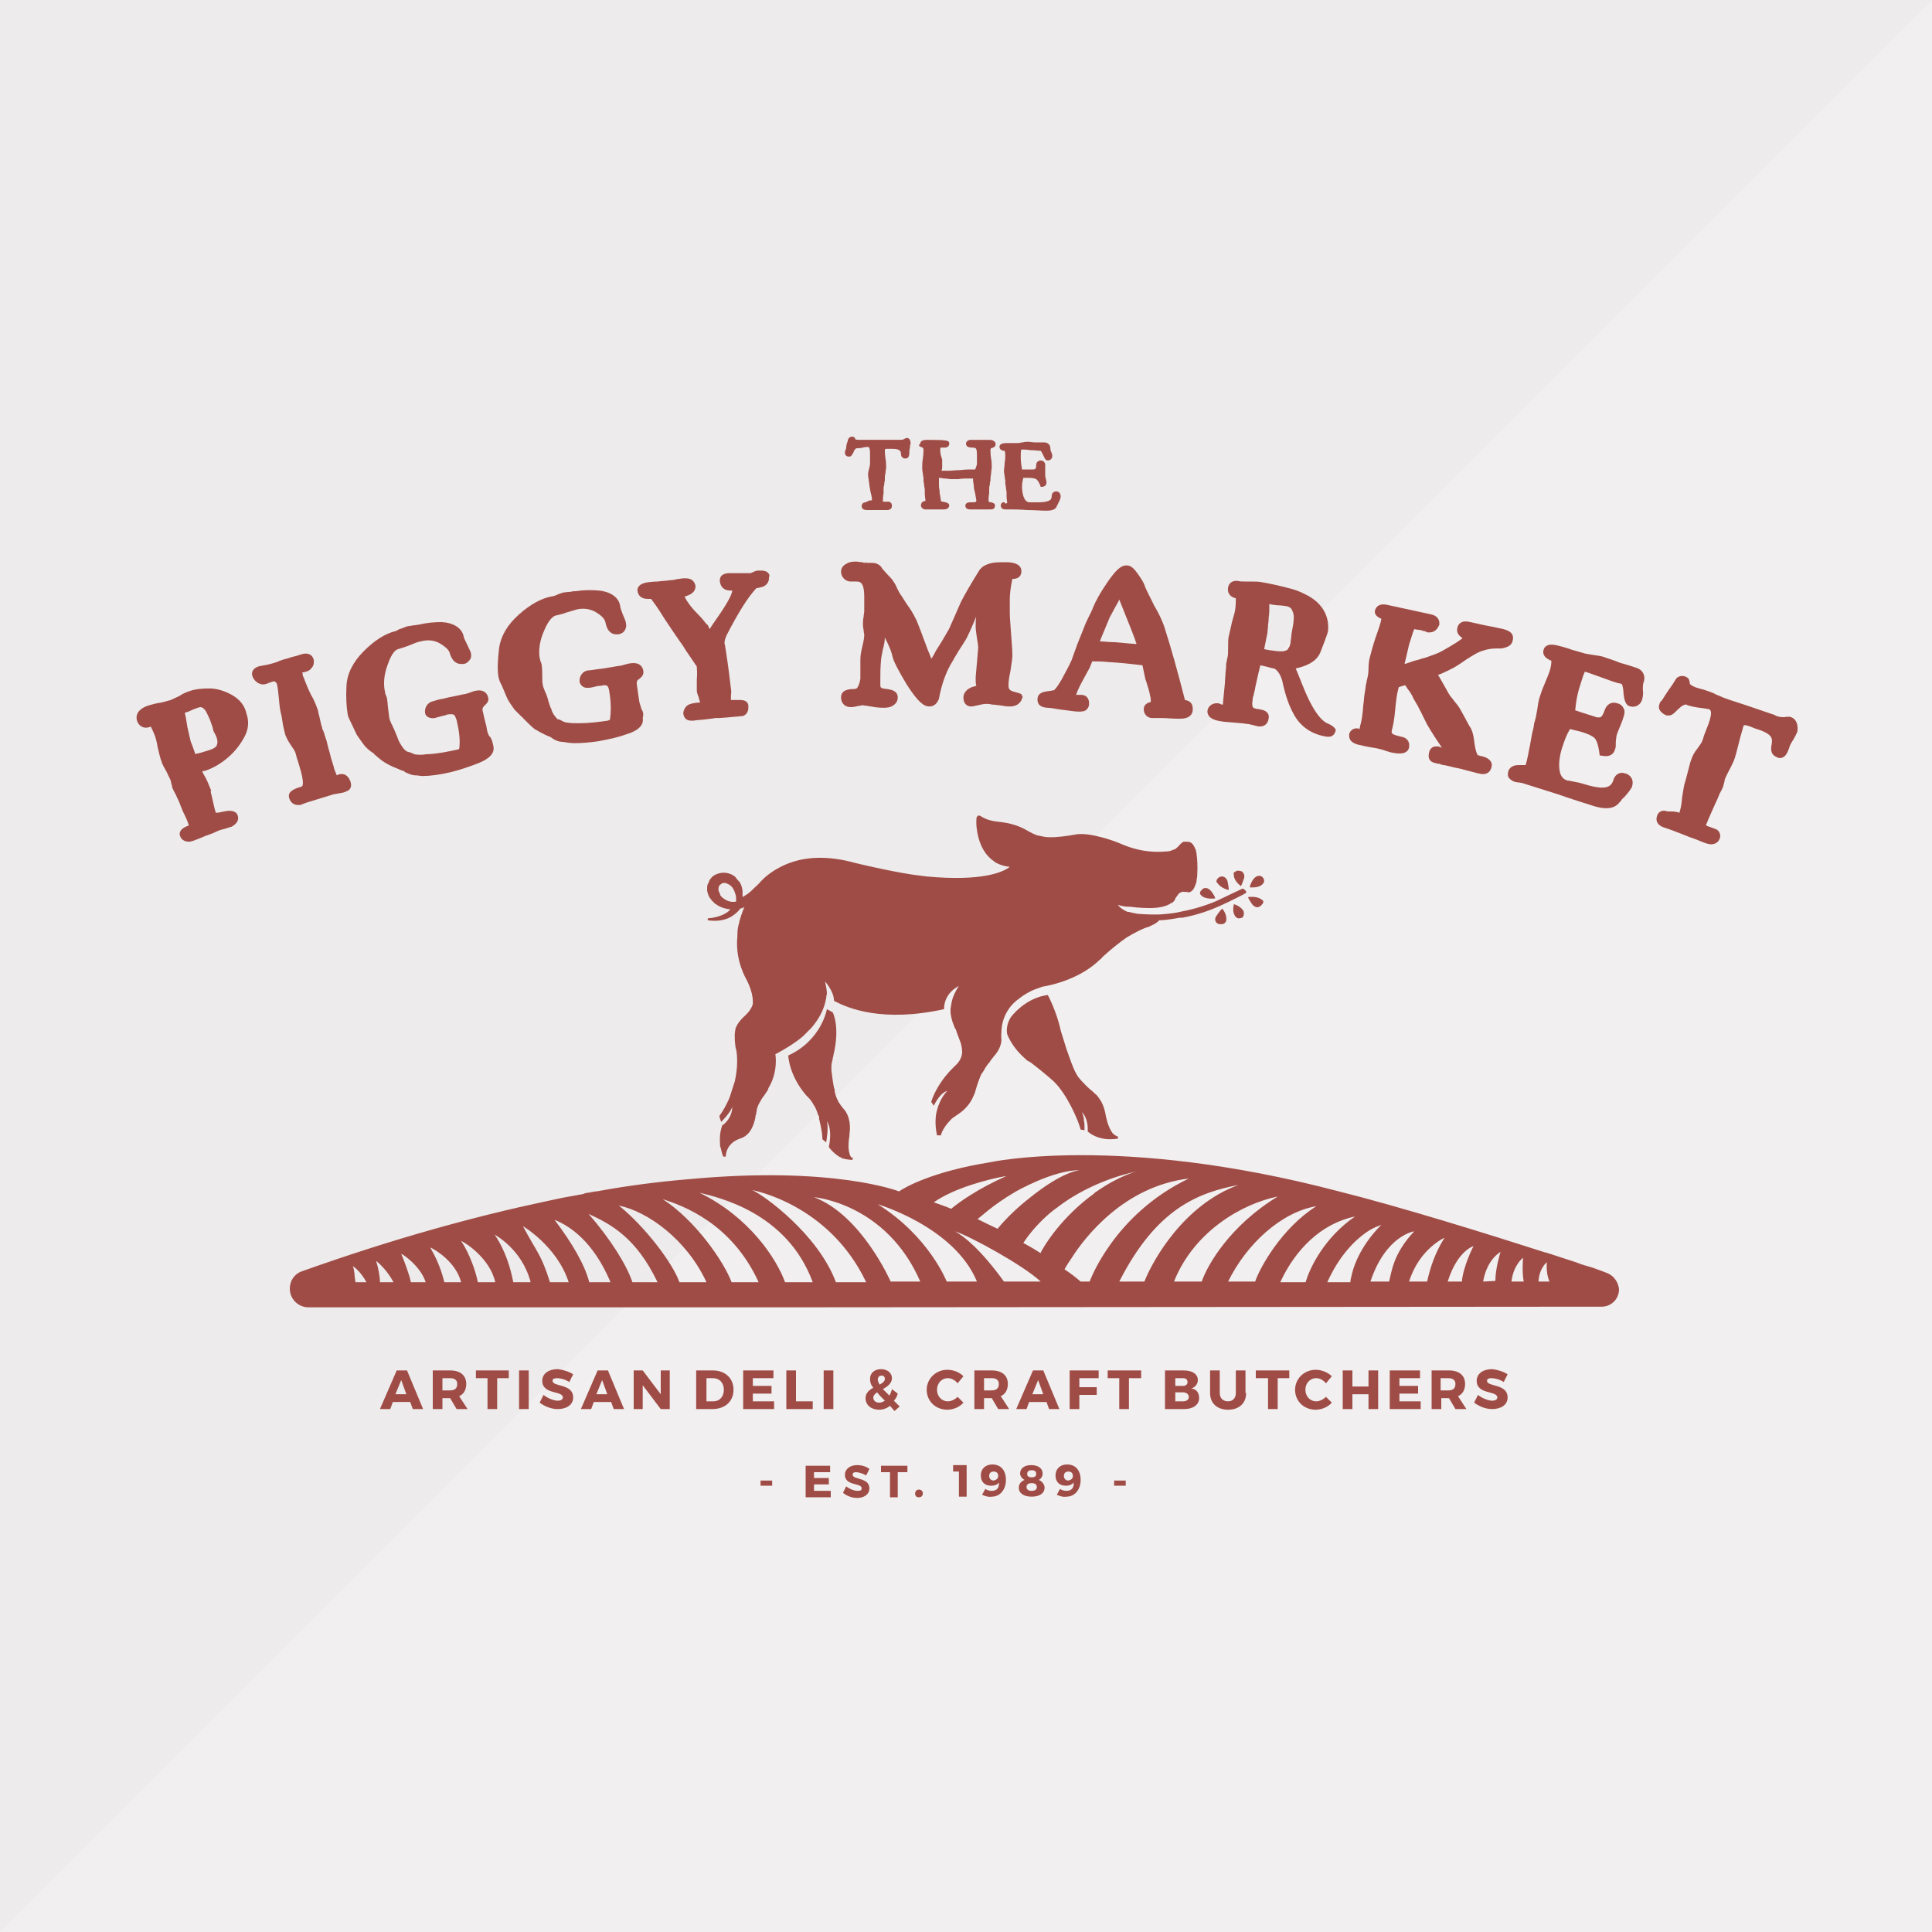 <?xml version="1.0" encoding="utf-8"?>
<!-- Generator: Adobe Illustrator 18.0.0, SVG Export Plug-In . SVG Version: 6.00 Build 0)  -->
<!DOCTYPE svg PUBLIC "-//W3C//DTD SVG 1.1//EN" "http://www.w3.org/Graphics/SVG/1.1/DTD/svg11.dtd">
<svg version="1.1" id="Layer_1" xmlns="http://www.w3.org/2000/svg" xmlns:xlink="http://www.w3.org/1999/xlink" x="0px" y="0px"
	 viewBox="0 0 300 300" enable-background="new 0 0 300 300" xml:space="preserve">
<rect fill="#EDEBEB" width="300" height="300"/>
<polygon opacity="0.2" fill="#FFFFFF" points="0,300 300,0 300,300 "/>
<g>
	<g>
		<path fill="#A04C46" d="M172.8,176C172.8,176,172.8,176,172.8,176c-0.8-1-1.1-2.8-1.1-2.8c0,0,0,0,0,0c-0.2-1.2-0.6-2.1-1-2.6
			c0,0-0.1-0.2-0.3-0.4c0,0,0-0.1-0.1-0.1c0,0,0-0.1-0.1-0.1c0-0.1-0.1-0.1-0.1-0.1c0,0,0,0,0,0c0,0,0,0,0,0
			c-0.2-0.2-0.5-0.5-0.9-0.8c0,0,0,0,0,0s-1.1-1-1.8-1.9c-0.1-0.2-0.2-0.3-0.3-0.5c-0.5-0.9-1-2.4-1.5-3.8l-0.9-2.9
			c-0.6-2.9-2-5.5-2-5.5c-3,0.4-5,2.5-5.7,3.4c0,0-0.9,1.2-0.6,2.7c0.4,1,1.2,2.4,2.8,3.8c0.1,0.1,0.3,0.3,0.5,0.4c0,0,0,0,0,0
			c0,0,0,0,0.1,0c0.1,0.1,0.2,0.2,0.3,0.2c0,0,0.1,0.1,0.1,0.1c0.8,0.6,2.4,1.9,3.4,2.8c2.1,2,3.9,6.2,4.2,7.5l0.6,0.1c0,0,0,0,0,0
			c0,0,0,0,0,0c0,0,0,0,0,0c0,0,0,0,0,0c0-0.1,0-0.3,0-0.5l0,0c0,0,0-0.1,0-0.1c0,0,0,0,0,0c0-0.3,0-0.6-0.1-0.9c0,0,0,0,0-0.1
			c0,0,0,0,0-0.1c0,0,0,0,0-0.1c-0.1-0.6-0.3-1-0.3-1s1,0.8,0.9,3c1.5,1.3,3.5,1.2,3.5,1.2l0,0c0.6,0,1.2-0.1,1.2-0.1l0-0.3
			C173.3,176.4,173,176.2,172.8,176C172.9,176.1,172.8,176,172.8,176z"/>
		<path fill="#A04C46" d="M131.9,179.1c0-0.2-0.1-0.3-0.1-0.5c-0.1-0.7,0-1.7,0.1-2.2c0-0.1,0-0.2,0-0.3c0,0,0,0,0,0c0,0,0,0,0,0
			c0.3-1.9-0.3-3.2-0.8-3.8l0,0c0,0,0,0,0,0c0,0-0.1-0.1-0.1-0.1c0,0,0,0,0,0l-0.4-0.5l-0.4-0.6c-0.3-0.6-0.5-1.1-0.5-1.3
			c-0.1-0.2-0.1-0.4-0.1-0.6c0,0,0-0.1-0.1-0.3c-0.2-1-0.3-1.9-0.4-2.7c0-0.2,0-0.4,0-0.6c0-0.4,0.1-0.8,0.2-1.1l0,0c0,0,0,0,0-0.1
			c0-0.2,0.1-0.3,0.1-0.5c0,0,0,0,0,0c1.1-4.5-0.1-6.7-0.1-6.7l0,0c-0.5-0.3-0.9-0.5-0.9-0.5s-0.8,4.8-6,7.2c0,0,0.1,3.1,2.8,6.2
			l0,0c0.1,0.1,0.2,0.2,0.3,0.3c0.3,0.3,0.6,0.7,0.8,1.1c0.3,0.4,0.5,0.9,0.7,1.5c0,0.1,0,0.1,0.1,0.2l0,0c0,0,0,0.1,0.1,0.2
			c0,0,0,0,0,0l0,0c0,0,0,0.1,0,0.1c0,0.1,0,0.1,0,0.2c0,0.1,0,0.2,0.1,0.2c0,0,0,0.1,0,0.1c0,0,0,0,0,0l-0.2-0.6
			c0.1,0.4,0.6,2.2,0.6,3.5l0.6,0.5c0,0,0-0.1,0-0.1c0,0,0.4-2.2,0.1-3.2c0,0,0.9,1.1,0.3,4c0,0,0.5,0.8,1.6,1.5
			c0.1,0.1,0.3,0.1,0.4,0.2c0,0,0,0,0,0c0,0,0.1,0,0.1,0.1l0,0c0,0,0,0,0,0c0,0,0,0,0.1,0c0,0,0,0,0.1,0c0.1,0,0.2,0.1,0.3,0.1
			c0,0,0,0,0,0l0,0v0c0,0,0,0,0.1,0c0.5,0.1,0.8,0.1,1,0.1l0-0.4C132.2,179.9,132,179.5,131.9,179.1z"/>
		<path fill="#A04C46" d="M195.8,139.6c-0.8-0.5-2-0.3-2-0.3c0.1,0.4,0.7,1.2,0.7,1.2c0.5,0.5,0.9,0.4,1,0.3c0.2,0,0.5-0.4,0.5-0.4
			c0.2-0.2,0.2-0.4,0.1-0.6C196,139.8,195.8,139.6,195.8,139.6z"/>
		<path fill="#A04C46" d="M189.1,137.2c0.6,0.8,1.7,1,1.7,1c0-0.5-0.2-1.4-0.2-1.4c-0.2-0.6-0.7-0.7-0.8-0.7c0,0-0.1,0-0.1,0
			c-0.3,0-0.5,0.2-0.5,0.2c-0.2,0.2-0.3,0.3-0.3,0.5c0,0,0,0.2,0,0.2C189,137,189.1,137.2,189.1,137.2z"/>
		<path fill="#A04C46" d="M186.7,139.2c0.8,0.5,2,0.3,2,0.3c-0.1-0.5-0.7-1.2-0.7-1.2c-0.5-0.5-0.8-0.4-1-0.4
			c-0.3,0.1-0.5,0.4-0.5,0.4c-0.2,0.2-0.2,0.4-0.1,0.6C186.5,139,186.7,139.2,186.7,139.2z"/>
		<path fill="#A04C46" d="M188.9,142.2c0,0-0.2,0.2-0.2,0.5l0,0c0,0-0.1,0.6,0.6,0.8c0,0,0,0,0.1,0c0,0,0.1,0,0.2,0c0,0,0.1,0,0.1,0
			l0,0c0,0,0,0,0.1,0c0.2,0,0.5-0.2,0.6-0.5c0.2-1-0.6-1.9-0.6-1.9C189.4,141.4,188.9,142.2,188.9,142.2z"/>
		<path fill="#A04C46" d="M191.6,135.9C191.6,135.9,191.6,135.9,191.6,135.9C191.6,135.9,191.6,135.9,191.6,135.9c0,0.1,0,0.1,0,0.2
			l0,0c0.2,0.9,1.1,1.5,1.1,1.5c0.2-0.4,0.5-1.3,0.5-1.3c0.1-0.7-0.3-0.9-0.4-1c-0.3-0.1-0.6-0.1-0.6-0.1c-0.1,0-0.2,0-0.3,0.1l0,0
			c0,0,0,0-0.1,0.1c0,0,0,0-0.1,0c0,0,0,0,0,0C191.6,135.4,191.5,135.6,191.6,135.9z"/>
		<path fill="#A04C46" d="M191.6,140.4c0,0-0.3,1,0.1,1.7c0,0,0,0.1,0.1,0.1c0,0,0,0,0,0.1l0,0c0.2,0.2,0.4,0.3,0.5,0.3
			c0,0,0.3,0,0.6-0.1c0.4-0.4,0.2-1,0.2-1C192.7,140.7,191.6,140.4,191.6,140.4z"/>
		<path fill="#A04C46" d="M193.2,138.1c-0.1-0.1-0.2-0.1-0.3-0.1l-4,1.9c-2.1,0.9-4.1,1.4-5.7,1.7c-1.2,0.3-3.2,0.4-3.2,0.4
			c0,0-0.9,0-1.2,0c-0.8,0-2.1-0.1-2.1-0.1c-0.6-0.1-1.1-0.2-1.4-0.3c-0.1,0-0.1,0-0.2,0c-1.2-0.5-1.5-1.1-1.5-1.1
			c0.5,0.2,1.2,0.3,1.8,0.3c0,0,0,0,0,0c0,0,0.1,0,0.1,0c1.4,0.2,2.8,0.2,3.1,0.2c1.2,0,2.5-0.2,3.3-0.8c0,0,0,0,0.1,0
			c0.1-0.1,0.3-0.2,0.5-0.6c0,0,0,0,0,0c0,0,0,0,0-0.1l0,0c0.2-0.3,0.4-0.5,0.5-0.7c0.2-0.2,0.6-0.4,1-0.3c0.1,0,0.2,0,0.3,0
			c0,0,0,0,0,0c0.2,0.1,0.5,0.1,0.8-0.2v0c0,0,0,0,0,0c0,0,0,0,0,0c0.3-0.2,0.5-0.8,0.7-1.4c0,0,0,0,0,0c0,0,0-0.1,0-0.1
			c0-0.3,0.1-0.5,0.1-0.8c0.1-1.5,0-2.7-0.1-3.4c0,0,0,0,0,0c0,0,0,0,0,0l0,0c0-0.2-0.1-0.4-0.1-0.5c0-0.2-0.1-0.3-0.1-0.3
			c0,0,0,0,0,0c-0.1-0.1-0.1-0.3-0.2-0.4l0,0c0,0,0,0,0,0c0,0,0,0,0,0c-0.3-0.6-0.7-0.7-1.1-0.7l0,0c0,0-0.1,0-0.4,0c0,0,0,0,0,0
			c0,0,0,0-0.1,0c-0.1,0-0.1,0-0.1,0.1c0,0,0,0,0,0c0,0,0,0,0,0l0,0l0,0c0,0,0,0-0.1,0c0,0-0.1,0-0.1,0.1c-0.1,0.1-0.3,0.2-0.4,0.4
			c0,0,0,0,0,0c0,0-0.4,0.4-0.7,0.6c0,0,0,0-0.1,0c0,0,0,0,0,0c-0.4,0.2-0.8,0.3-1,0.3c-1.1,0.1-3.1,0.2-5.4-0.5
			c0,0-0.8-0.2-2.4-0.9c0,0-4.3-1.7-6.6-1.2c0,0-1.5,0.3-3.2,0.4c0,0,0,0-0.1,0c0,0,0,0-0.1,0c-0.2,0-0.5,0-0.7,0l0,0
			c-0.6,0-1.2-0.2-1.8-0.3c-0.8-0.3-1.8-0.9-1.8-0.9l0,0c-0.9-0.5-2.2-1-4.2-1.2c0,0,0,0,0,0c-1-0.1-1.5-0.3-1.8-0.4
			c-0.2-0.1-0.5-0.2-0.8-0.4c-0.3-0.2-0.5-0.2-0.6-0.1l0,0c0,0,0,0,0,0c0,0,0,0,0,0c0,0,0,0.1-0.1,0.1c0,0,0,0,0,0c0,0,0,0,0,0
			c0,0,0,0,0,0c0,0,0,0,0,0c-0.1,0.2-0.1,0.5-0.1,1l0,0c0,0,0,4.1,2.7,5.9c0,0,0,0,0.1,0.1c0,0,0,0,0,0l0,0c0.6,0.4,1.4,0.7,2.4,0.8
			l0,0c-1,0.8-4.2,2.3-12.9,1.5c-0.8-0.1-1.6-0.2-2.3-0.3c-3.9-0.6-8.8-1.8-8.8-1.8c0,0,0,0,0,0c-4.3-1.2-7.6-0.9-9.9-0.1
			c0,0,0,0,0,0c0,0-2.7,0.8-4.7,2.9l0,0c0,0,0,0,0,0c0,0,0,0-0.1,0.1c-0.3,0.4-0.7,0.7-1,1c-0.1,0.1-0.1,0.1-0.2,0.2
			c-0.1,0.1-0.1,0.1-0.2,0.2c-0.2,0.2-0.4,0.3-0.6,0.5l0,0c-0.3,0.2-0.5,0.3-0.8,0.5c0-0.6,0-1,0-1c-0.1-0.7-0.3-1.2-0.6-1.5l0,0
			c0,0,0,0-0.1-0.1c-0.2-0.2-0.3-0.4-0.4-0.5c0,0,0,0,0,0c0,0-0.1-0.1-0.1-0.1c-1.2-0.9-2.4-0.5-2.4-0.5l0,0c-0.4,0.1-1,0.3-1.4,0.9
			c-0.1,0.1-0.2,0.3-0.2,0.4c0,0,0,0,0,0l0,0c-0.1,0.2-0.2,0.4-0.2,0.4l0,0c-0.1,0.2-0.1,0.5-0.1,0.8c0,0,0,0,0,0c0,0,0,0,0,0
			c0,0.1,0,0.6,0.4,1.3c0,0,0,0.1,0.1,0.1c0.1,0.1,0.1,0.2,0.2,0.3c0,0,0.1,0.1,0.1,0.1c0.1,0.1,0.2,0.2,0.3,0.3
			c0.1,0.1,0.2,0.2,0.3,0.2c0,0,0,0,0,0c0,0,0,0,0.1,0.1c0,0,0,0,0,0l0,0c0.3,0.2,1,0.6,2.1,0.7c-0.4,0.6-1.8,1.3-3.5,1.4l0,0.3
			c2.8,0.4,4.1-0.8,4.7-1.4c0,0,0,0,0.1-0.1c0,0,0,0,0,0c0.1-0.1,0.2-0.2,0.2-0.3c0.1,0,0.3-0.1,0.4-0.1c0,0,0,0,0,0
			c0.2-0.1,0.3-0.2,0.3-0.2s-0.4,0.9-0.8,2.3c0,0,0,0.1,0,0.1c-0.2,0.6-0.3,1.3-0.3,2c0,0,0,0,0,0l0,0c0,0.1,0,0.1,0,0.2
			c-0.2,1.9,0.1,4.2,1.3,6.5c0,0,0,0,0,0c0,0,1.1,1.9,1.1,3.6c0,0.1,0,0.3,0,0.4c-0.1,0.4-0.4,1-1,1.6l-0.2,0.2
			c-0.9,0.8-1.3,1.5-1.4,1.8c-0.1,0.1-0.1,0.3-0.1,0.4c-0.1,0.2-0.2,1.1,0,2.6c0,0.1,0,0.2,0.1,0.4c0,0,0,0,0,0l0,0
			c0.2,1,0.3,2.8-0.2,5c0,0,0,0,0,0c-0.1,0.3-0.8,2.5-0.8,2.5l0,0c-0.7,1.7-1.6,2.9-1.6,2.9c0.2,0.8,0.3,0.9,0.3,0.9
			s1.4-1.4,1.7-2.3c0,0,0.1,1.7-1.6,2.9c0,0,0,0,0,0.1c0,0,0,0,0,0c-0.1,0.3-0.4,1.2-0.3,2.6c0,0.3,0,0.5,0.1,0.7
			c0.1,0.4,0.2,0.9,0.4,1.4l0.4,0c0,0-0.1-2,2.2-2.8l0,0c1.7-0.5,2.2-2.3,2.4-3.3l0,0c0,0,0,0,0,0c0-0.2,0-0.3,0.1-0.4c0,0,0,0,0,0
			c0,0,0-0.1,0-0.1c0.1-0.4,0.1-0.8,0.2-1c0-0.1,0.1-0.2,0.1-0.3c0.1-0.1,0.1-0.3,0.2-0.4c0.2-0.3,0.4-0.8,0.7-1.1l0.6-0.9
			c0-0.1,0.1-0.1,0.1-0.2l0-0.1c0,0,0,0,0,0c1.6-2.6,1.1-5.3,1.1-5.3s2.9-1.5,4.4-2.9c0,0,0,0,0.1-0.1c0.2-0.2,0.3-0.3,0.5-0.5
			c0,0,0,0,0,0c0.2-0.2,0.3-0.3,0.5-0.5c0,0,0,0,0.1-0.1c0,0,0,0,0,0l0,0c1.1-1.3,2-2.8,2.3-4.7c0-0.2,0-0.3,0.1-0.5
			c0-0.6-0.1-1.2-0.3-2c0,0,1.4,1.5,1.4,3c2.2,1.2,7.6,3.4,17.1,1.3c0,0-0.2-2.3,2.3-3.6c0,0-0.6,0.8-1,2c0,0.1-0.1,0.3-0.1,0.4
			c0,0,0,0,0,0c-0.1,0.4-0.1,0.7-0.2,1.1c0,0.2,0,0.4,0,0.6c0,0,0,0,0,0.1c0.1,0.6,0.2,1.2,0.5,1.9l0,0c0.1,0.2,0.1,0.3,0.2,0.5
			c0,0,0,0,0,0l0.1,0.1c0.1,0.2,0.1,0.4,0.2,0.6l0.6,1.6l0,0c0,0,0.2,0.7,0.2,1.3c0,0.7-0.3,1.5-1.1,2.2l0,0
			c-0.1,0.1-0.2,0.2-0.3,0.3c-0.3,0.3-0.7,0.7-1,1.1c0,0-0.1,0.1-0.1,0.1c0,0,0,0,0,0c-1.8,2.2-2.3,4.1-2.3,4.1l0.4,0.6
			c0,0,0.9-2,2.1-2.3c0,0-1.1,1-1.6,3c-0.2,0.6-0.4,2.1,0,3.9l0.1,0c0,0,0,0,0,0l0.5,0c0.2-0.9,1-1.9,1.7-2.6c0.4-0.3,1-0.7,1-0.7
			l0,0c1.8-1.2,2.3-2.7,2.3-2.7c0,0,0,0,0,0c0.1-0.1,0.1-0.3,0.2-0.4l0,0l0,0c0-0.1,0.1-0.2,0.1-0.3l0.3-1c0.1-0.3,0.3-0.9,0.5-1.4
			c0.1-0.2,0.2-0.5,0.4-0.7c0,0,0,0,0,0c0.3-0.5,0.6-1.1,1.1-1.6c0,0,0,0,0,0c0-0.1,0.1-0.1,0.1-0.2c0.3-0.4,0.8-1,0.8-1
			c0,0,0,0,0,0c0.9-1.1,0.9-2.2,0.9-2.2c-0.1-1.1,0.1-2.3,0.1-2.3c0.2-1.2,0.9-2.9,2.6-4.1c0,0,0.7-0.6,1.7-1.1
			c0.3-0.2,1.1-0.5,2-0.8c0.2,0,0.4-0.1,0.6-0.1c0,0,0,0,0,0l0,0c4.3-0.9,7-2.8,8.3-4.1l0,0c0,0,0,0,0,0c0.2-0.1,0.3-0.3,0.4-0.4
			c0,0,0,0,0,0l0,0c0,0,0,0,0,0c1.3-1.2,2.7-2.3,3.7-3c0.2-0.1,1.4-0.9,2.9-1.5c0.1,0,0.2-0.1,0.3-0.1c0,0,0.1,0,0.3-0.1
			c0,0,0,0,0,0l0,0c0.4-0.2,1.2-0.5,1.6-1c0.6,0,1.6-0.1,3.2-0.4l0.2,0c0,0,0,0,0,0l0.2,0c2.2-0.4,4.3-1.1,6.4-2.1c0,0,0,0,0,0
			c0.7-0.3,3.3-1.6,3.4-1.7c0.1,0,0.1-0.1,0.1-0.1c0-0.1,0-0.1,0-0.2L193.2,138.1z M114.3,140c-1,0.2-1.7-0.3-2.1-0.6c0,0,0,0,0,0
			c-0.1-0.1-0.2-0.2-0.2-0.2c0,0,0,0,0,0l0,0h0c-0.1-0.1-0.2-0.2-0.2-0.4c0-0.1-0.1-0.1-0.1-0.2c0-0.1,0-0.1-0.1-0.2
			c-0.1-0.4,0-0.7,0.1-0.9c0.1-0.1,0.3-0.3,0.6-0.4c0,0,0.1,0,0.1,0c0,0,0.1,0,0.1,0c0.2,0,0.4,0.1,0.6,0.2c0,0,0.5,0.2,0.8,0.8
			c0.1,0.2,0.3,0.6,0.4,1.2C114.3,139.5,114.3,139.7,114.3,140z"/>
		<path fill="#A04C46" d="M195.7,136c-0.1,0-0.1,0-0.2,0c0,0,0,0,0,0c0,0,0,0,0,0c0,0,0,0,0,0c0,0,0,0,0,0c-0.1,0-0.8,0-1.3,1.3
			c-0.1,0.2-0.1,0.3-0.1,0.4c0,0,0,0,0,0l0,0c0,0.1,0,0.1,0,0.1c0.1,0,0.2,0,0.4,0c1.1,0,1.5-0.4,1.7-0.7c0,0,0,0,0,0
			c0.1-0.2,0.1-0.3,0.1-0.3C196.3,136.4,196,136.1,195.7,136z"/>
	</g>
	<g>
		<path fill="#A04C46" d="M249.6,197.7c-0.5-0.2-1-0.4-1.6-0.6l0,0c0,0,0,0,0,0c-0.7-0.3-1.6-0.5-2.5-0.8c0,0,0,0,0,0
			c-0.3-0.1-0.5-0.2-0.8-0.3c0,0,0,0,0,0c-1.3-0.4-2.7-0.9-4.3-1.4c0,0,0,0,0,0c-0.1,0-0.2-0.1-0.3-0.1l0,0c0,0-0.1,0-0.1,0
			c-8.7-2.8-22.5-7.1-32.1-9.5l0,0c-34.2-9-54.3-4.5-54.3-4.5l0,0c-8.7,1.4-13,3.8-14,4.5c0,0-10.1-4-32.6-1.9
			c-4.8,0.4-9.4,1-13.8,1.8c-0.4,0.1-0.9,0.1-1.3,0.2c0,0,0,0,0,0c-0.4,0.1-0.7,0.1-1.1,0.2l-0.2,0.1c-1.1,0.2-2.2,0.4-3.3,0.6
			c0,0,0,0,0,0c-0.9,0.2-1.9,0.4-2.8,0.6c-10.8,2.3-23.3,5.7-37.6,10.8c-1.2,0.4-1.9,1.5-1.9,2.7c0,1.6,1.3,2.9,2.9,2.9l62.6,0
			l4.2,0l4.1,0l4.2,0l125.7-0.1c1.5,0,2.7-1.2,2.7-2.7C251.3,199.1,250.6,198.1,249.6,197.7z M157.6,185.1c0,0,5.8-3.4,10.1-3.4
			c0,0-2.6,0.1-7.8,4.3l0,0c-1.8,1.4-3.6,3.1-5,4.8c-1.1-0.5-2.1-1-3.1-1.5c0.5-0.4,1.1-0.9,1.7-1.4
			C154.5,187.1,155.9,186.1,157.6,185.1C157.6,185.1,157.6,185.1,157.6,185.1C157.6,185.1,157.6,185.1,157.6,185.1z M156.3,182.6
			c-4.5,2-7.4,4.1-8.6,5.1c-0.9-0.4-1.9-0.7-2.7-1C148.1,184.5,153.4,183.1,156.3,182.6z M63.8,199.1c-0.2-1.1-1.1-3.5-1.5-4.4
			c0.2,0,3,1.9,3.8,4.4L63.8,199.1z M59,199.1c0-0.9-0.3-2.4-0.6-3.3c0.3,0.2,1.7,1.4,2.7,3.3L59,199.1z M55.2,199.1
			c-0.2-1.1-0.1-1.6-0.4-2.5c0.3,0.2,1.3,1,2.1,2.5L55.2,199.1z M69,199.1c-0.6-2.4-1.4-4-2.2-5.4c0.9,0.4,4,2.3,4.8,5.4L69,199.1z
			 M74.2,199.1c-0.3-1.6-1.3-4.5-2.6-6.4c0.6,0.2,4.5,2.7,5.3,6.4L74.2,199.1z M82.4,199.1l-2.7,0c-0.4-2.1-1.2-4.9-2.9-7.4
			C76.7,191.7,81,193.8,82.4,199.1z M85.4,199.1c-1.4-4.4-1.9-4.4-4.2-8.7c0,0,5.3,3.1,7.1,8.7L85.4,199.1z M91.5,199.1
			c-0.7-2.7-2.6-6-5.4-9.7c4.4,1.8,7.1,5.9,8.7,9.7L91.5,199.1z M98.2,199.1c-0.9-2.7-3.4-6.7-6.8-10.6c3.5,1.6,7.4,3.7,10.7,10.6
			L98.2,199.1z M105.5,199.1c-1-2.9-5.3-8.6-9.4-11.9c4.4,0.9,10.5,5.2,13.6,11.9L105.5,199.1z M113.6,199.1
			c-1.2-3.2-5.6-9.6-10.7-12.9c3.1,1,10.7,3.7,14.9,12.9L113.6,199.1z M121.9,199.1c-1.3-3.6-5.5-10.1-13.3-13.9
			c2.8,0.7,13.6,3,17.6,13.9L121.9,199.1z M129.8,199.1c-2.8-7.5-11.3-13.6-13-14.3c0,0,11.9,2.1,17.7,14.3L129.8,199.1z M141.6,199
			l-3.3,0c0,0-4.5-10.3-11.9-13.1c0,0,11.2,0.9,16.5,13.1L141.6,199z M147,199c0,0-2.7-7-10.7-12c0,0,11.9,3.5,15.4,12L147,199z
			 M155.9,199c-3.7-5.1-6.2-7-7.6-7.8c2.4,0.8,10.5,5.2,13.3,7.8L155.9,199z M161.6,194.6c-0.9-0.6-1.8-1.1-2.7-1.6
			c0.2-0.3,0.5-0.7,0.7-1l0,0c0,0,0.3-0.4,0.8-1c1.3-1.5,2.6-2.7,3.9-3.6c2.7-2.1,7.1-4.4,12.2-5.5c0,0-2.6,0.6-6.2,3.1
			c-0.2,0.1-0.3,0.2-0.5,0.4c-0.3,0.2-0.5,0.4-0.8,0.6c-4.7,3.7-7,7.7-7.4,8.5C161.6,194.5,161.6,194.6,161.6,194.6z M167.8,199
			c-0.8-0.7-1.6-1.3-2.5-1.9c0,0,0.3-0.6,1-1.6c2.2-3.5,8.3-11.3,18.3-12.5c-11.7,5.6-15.4,16-15.4,16L167.8,199z M173.8,199
			c5.8-11.4,12.3-13.8,18.5-15c-8.5,3.1-13.3,11.7-14.6,15L173.8,199z M182.3,199c3.1-7.8,10.6-12.1,16.1-13.2
			c-7.4,4.5-10.9,10.6-11.8,13.2H182.3z M190.7,199c2.9-5.9,8.3-10.8,13.7-11.7c-5.4,3.4-8.8,9.6-9.5,11.7L190.7,199z M202.7,199.1
			h-3.9c2.3-5,6.3-9.1,11.6-10.2c-4.8,3.3-7,8-7.6,10C202.8,199,202.7,199.1,202.7,199.1z M206.1,199L206.1,199
			C206.1,199,206.1,199,206.1,199C206.1,199,206.1,199,206.1,199z M209.8,198.3c0,0.2-0.1,0.4-0.1,0.6c0,0.1,0,0.2,0,0.2h-3.6
			c1.9-4.2,4.3-6.5,6-7.7c0.7-0.5,1.5-0.9,2.4-1.2c0,0-3.5,3.2-4.6,7.7C209.9,198,209.9,198.1,209.8,198.3z M212.8,199
			c2.4-7.2,6.8-7.8,6.8-7.8c-3.3,3.5-3.5,6.3-3.9,7.8L212.8,199z M221.6,199l-2.8,0c1.6-5.1,5.5-6.8,5.5-6.8
			C222.8,194.6,222.1,196.8,221.6,199z M227,199l-2.2,0c1.5-4.8,4-5.5,4-5.5S227.2,196.6,227,199z M232.2,198.9
			C232.2,198.9,232.2,199,232.2,198.9l-1.9,0.1c0.6-3.5,2.7-4.6,2.7-4.6S232.2,196.9,232.2,198.9z M234.7,199
			c0.3-2.6,1.8-3.7,1.8-3.7s-0.2,2.1,0.1,3.7L234.7,199z M238.9,199c0.1-2.1,1.3-3,1.3-3s-0.2,1.6,0.4,3L238.9,199z"/>
	</g>
	<g>
		<path fill="#A04C46" d="M61,217.7l-0.4,1.1H59l2.6-6h1.6l2.5,6h-1.6l-0.4-1.1H61z M62.3,214.3l-0.9,2.2h1.7L62.3,214.3z"/>
		<path fill="#A04C46" d="M69.9,217.1L69.9,217.1h-1.2v1.7h-1.5v-6h2.7c1.6,0,2.5,0.8,2.5,2.1c0,0.9-0.4,1.6-1.1,1.9l1.3,2h-1.7
			L69.9,217.1z M69.9,215.9c0.7,0,1.1-0.3,1.1-1c0-0.6-0.4-0.9-1.1-0.9h-1.2v1.9H69.9z"/>
		<path fill="#A04C46" d="M77.2,214v4.8h-1.5V214h-1.8v-1.2H79v1.2H77.2z"/>
		<path fill="#A04C46" d="M80.6,218.8v-6h1.5v6H80.6z"/>
		<path fill="#A04C46" d="M89,213.4l-0.6,1.2c-0.6-0.4-1.4-0.6-1.9-0.6c-0.4,0-0.7,0.1-0.7,0.4c0,1,3.2,0.4,3.2,2.6
			c0,1.2-1.1,1.8-2.4,1.8c-1,0-2-0.4-2.8-1l0.6-1.2c0.6,0.5,1.6,0.9,2.2,0.9c0.5,0,0.8-0.2,0.8-0.5c0-1.1-3.2-0.4-3.2-2.6
			c0-1.1,1-1.8,2.4-1.8C87.5,212.7,88.4,213,89,213.4z"/>
		<path fill="#A04C46" d="M92.2,217.7l-0.4,1.1h-1.6l2.6-6h1.6l2.5,6h-1.6l-0.4-1.1H92.2z M93.5,214.3l-0.9,2.2h1.7L93.5,214.3z"/>
		<path fill="#A04C46" d="M102.6,218.8l-2.8-3.7v3.7h-1.4v-6h1.4l2.8,3.7v-3.7h1.4v6H102.6z"/>
		<path fill="#A04C46" d="M110.7,212.8c1.9,0,3.2,1.2,3.2,3c0,1.8-1.3,3-3.3,3h-2.5v-6H110.7z M109.7,217.6h1.1
			c0.9,0,1.6-0.7,1.6-1.8c0-1.1-0.7-1.8-1.7-1.8h-1V217.6z"/>
		<path fill="#A04C46" d="M116.9,214v1.2h2.9v1.2h-2.9v1.2h3.3v1.2h-4.8v-6h4.7v1.2H116.9z"/>
		<path fill="#A04C46" d="M126.2,217.5v1.3h-4.1v-6h1.5v4.8H126.2z"/>
		<path fill="#A04C46" d="M127.9,218.8v-6h1.5v6H127.9z"/>
		<path fill="#A04C46" d="M138.2,218.3c-0.5,0.4-1.1,0.6-1.7,0.6c-1.2,0-2.1-0.7-2.1-1.8c0-0.8,0.6-1.3,1.2-1.6
			c-0.4-0.5-0.5-0.9-0.5-1.4c0-0.9,0.7-1.5,1.7-1.5c1,0,1.7,0.6,1.7,1.4c0,0.8-0.7,1.3-1.4,1.7c0.3,0.3,0.6,0.6,1,1
			c0.2-0.3,0.3-0.6,0.4-1l0.9,0.7c-0.1,0.4-0.3,0.8-0.6,1.1l0.9,0.9l-0.8,0.7L138.2,218.3z M137.4,217.5c-0.5-0.5-0.9-0.9-1.2-1.3
			c-0.3,0.2-0.6,0.5-0.6,0.8c0,0.5,0.4,0.8,0.9,0.8C136.8,217.8,137.1,217.7,137.4,217.5z M136.6,215c0.5-0.3,0.8-0.5,0.8-0.9
			c0-0.3-0.2-0.5-0.5-0.5c-0.4,0-0.6,0.3-0.6,0.6C136.3,214.4,136.4,214.7,136.6,215z"/>
		<path fill="#A04C46" d="M149.6,213.7l-0.9,1.1c-0.4-0.5-1-0.8-1.5-0.8c-1,0-1.7,0.8-1.7,1.8c0,1,0.7,1.8,1.7,1.8
			c0.5,0,1.1-0.3,1.5-0.7l0.9,0.9c-0.6,0.7-1.6,1.1-2.5,1.1c-1.8,0-3.2-1.3-3.2-3.1c0-1.7,1.4-3.1,3.2-3.1
			C148.1,212.7,149,213.1,149.6,213.7z"/>
		<path fill="#A04C46" d="M154,217.1L154,217.1h-1.2v1.7h-1.5v-6h2.7c1.6,0,2.5,0.8,2.5,2.1c0,0.9-0.4,1.6-1.1,1.9l1.3,2h-1.7
			L154,217.1z M154,215.9c0.7,0,1.1-0.3,1.1-1c0-0.6-0.4-0.9-1.1-0.9h-1.2v1.9H154z"/>
		<path fill="#A04C46" d="M159.8,217.7l-0.4,1.1h-1.6l2.6-6h1.6l2.5,6h-1.6l-0.4-1.1H159.8z M161.2,214.3l-0.9,2.2h1.7L161.2,214.3z
			"/>
		<path fill="#A04C46" d="M167.6,214v1.4h2.7v1.2h-2.7v2.2h-1.5v-6h4.5v1.2H167.6z"/>
		<path fill="#A04C46" d="M175.3,214v4.8h-1.5V214h-1.8v-1.2h5.2v1.2H175.3z"/>
		<path fill="#A04C46" d="M183.8,212.8c1.4,0,2.2,0.6,2.2,1.5c0,0.6-0.4,1.1-1,1.3c0.8,0.1,1.2,0.7,1.2,1.5c0,1-0.9,1.7-2.3,1.7h-3
			v-6H183.8z M182.5,215.2h1.2c0.4,0,0.7-0.2,0.7-0.6s-0.3-0.6-0.7-0.6h-1.2V215.2z M182.5,217.6h1.2c0.6,0,0.9-0.3,0.9-0.7
			c0-0.4-0.4-0.7-0.9-0.7h-1.2V217.6z"/>
		<path fill="#A04C46" d="M193.5,216.3c0,1.6-1.1,2.6-2.8,2.6c-1.7,0-2.8-1-2.8-2.6v-3.5h1.5v3.5c0,0.8,0.5,1.3,1.3,1.3
			c0.7,0,1.2-0.5,1.2-1.3v-3.5h1.5V216.3z"/>
		<path fill="#A04C46" d="M198.4,214v4.8h-1.5V214H195v-1.2h5.2v1.2H198.4z"/>
		<path fill="#A04C46" d="M206.8,213.7l-0.9,1.1c-0.4-0.5-1-0.8-1.5-0.8c-1,0-1.7,0.8-1.7,1.8c0,1,0.7,1.8,1.7,1.8
			c0.5,0,1.1-0.3,1.5-0.7l0.9,0.9c-0.6,0.7-1.6,1.1-2.5,1.1c-1.8,0-3.2-1.3-3.2-3.1c0-1.7,1.4-3.1,3.2-3.1
			C205.2,212.7,206.2,213.1,206.8,213.7z"/>
		<path fill="#A04C46" d="M212.5,218.8v-2.3h-2.5v2.3h-1.5v-6h1.5v2.5h2.5v-2.5h1.5v6H212.5z"/>
		<path fill="#A04C46" d="M217.3,214v1.2h2.9v1.2h-2.9v1.2h3.3v1.2h-4.8v-6h4.7v1.2H217.3z"/>
		<path fill="#A04C46" d="M225,217.1L225,217.1h-1.2v1.7h-1.5v-6h2.7c1.6,0,2.5,0.8,2.5,2.1c0,0.9-0.4,1.6-1.1,1.9l1.3,2h-1.7
			L225,217.1z M224.9,215.9c0.7,0,1.1-0.3,1.1-1c0-0.6-0.4-0.9-1.1-0.9h-1.2v1.9H224.9z"/>
		<path fill="#A04C46" d="M234.1,213.4l-0.6,1.2c-0.6-0.4-1.4-0.6-1.9-0.6c-0.4,0-0.7,0.1-0.7,0.4c0,1,3.2,0.4,3.2,2.6
			c0,1.2-1.1,1.8-2.4,1.8c-1,0-2-0.4-2.8-1l0.6-1.2c0.6,0.5,1.6,0.9,2.2,0.9c0.5,0,0.8-0.2,0.8-0.5c0-1.1-3.2-0.4-3.2-2.6
			c0-1.1,1-1.8,2.4-1.8C232.6,212.7,233.5,213,234.1,213.4z"/>
	</g>
	<g>
		<path fill="#A04C46" d="M138.5,78.5c0-0.3-0.2-0.6-0.6-0.6h-0.4c-0.3,0-0.4,0-0.4,0c0,0,0,0,0-0.2c0-0.2,0-0.6,0.1-1.1l0-0.5
			c0-0.3,0-0.6,0.1-0.8c0-0.4,0.1-0.7,0.1-0.7c0,0,0-0.1,0-0.2c0-0.1,0-0.2,0-0.2c0-0.2,0-0.4,0.1-0.7c0-0.4,0.1-0.7,0.1-0.9
			c0-0.4,0-0.8-0.1-1.4c-0.1-0.7-0.1-1.1-0.1-1.3c0-0.1,0-0.2,0.3-0.2c0.1,0,0.2,0,0.3,0c0.2,0,0.4,0,0.6,0c1.2,0,1.3,0.4,1.3,0.8
			c0,0.2,0.1,0.7,0.7,0.7c0.4,0,0.6-0.3,0.6-0.9c0-0.2,0-0.4,0.1-0.8l0-0.1c0-0.3,0.1-0.5,0.1-0.5c0-0.8-0.4-0.9-0.6-0.9
			c-0.1,0-0.2,0.1-0.3,0.1c-0.1,0.1-0.3,0.2-0.7,0.2c0,0-0.1,0-0.1,0c-0.1,0-0.2,0-0.3,0c-0.5,0-1.2,0-2.1,0c-0.9,0-1.6,0-2.1,0
			c-0.1,0-0.3,0-0.5,0c-0.2,0-0.4,0-0.5,0c0,0-0.2,0-0.3,0c-0.2,0-0.4,0-0.5,0c-0.5,0-0.6-0.1-0.6-0.1c0-0.3-0.3-0.4-0.5-0.4
			c-0.3,0-0.5,0.2-0.6,0.4l-0.1,0.4c-0.1,0.2-0.2,0.6-0.2,0.9c0,0.2-0.1,0.3-0.1,0.4c-0.1,0.1-0.1,0.3-0.1,0.4
			c0,0.3,0.2,0.6,0.6,0.6l0.1,0c0.3,0,0.4-0.3,0.6-0.6c0.1-0.3,0.3-0.7,0.6-0.7h0c0.2,0,0.5,0,0.9-0.1c0.4-0.1,0.6-0.1,0.7-0.1
			c0.2,0,0.4,0,0.4,1.1l0,1c0,0.2,0,0.4,0,0.5c0,0.1,0,0.2-0.1,0.6c-0.1,0.4-0.2,0.7-0.2,1c0,0.2,0,0.5,0.1,0.9
			c0,0.3,0.1,0.6,0.1,0.8c0,0.2,0.1,0.6,0.2,1.2c0.2,0.7,0.2,1,0.2,1.1c0,0,0,0.1,0,0.1c-0.1,0-0.1,0-0.2,0c-0.2,0-0.4,0.1-0.6,0.2
			c-0.1,0-0.1,0.1-0.2,0.1c-0.4,0-0.6,0.3-0.6,0.6c0,0.3,0.2,0.6,0.8,0.6c0.3,0,0.9,0,1.6,0l0.6,0c0.5,0,0.8,0,1.1,0
			C138.4,79.1,138.5,78.8,138.5,78.5z"/>
		<path fill="#A04C46" d="M143,69.4c0.3,0.1,0.4,0.2,0.4,0.4c0,0.2,0,0.7-0.1,1.4c-0.1,0.6-0.1,1.1-0.1,1.4c0,0.2,0,0.5,0.1,0.9
			c0,0.3,0.1,0.6,0.1,0.7c0,0.1,0,0.1,0,0.2c0,0.1,0,0.2,0,0.2c0,0,0,0.2,0.1,0.7c0,0.3,0.1,0.5,0.1,0.8l0,0.5
			c0,0.5,0.1,0.9,0.1,1.1c0,0.1,0,0.1,0,0.1l0,0c-0.6,0-0.7,0.5-0.7,0.7c0,0.1,0.1,0.5,0.6,0.6l0,0l0,0c0.2,0,0.6,0,1,0
			c0.2,0,0.6,0,1,0c0.5,0,0.8,0,1,0c0.5,0,0.8-0.3,0.8-0.6c0-0.4-0.5-0.5-1-0.6c-0.2,0-0.3-0.1-0.3-0.1c0-0.3-0.1-0.7-0.2-1.3l0-0.3
			c-0.1-0.5-0.1-0.8-0.1-0.9c0-0.2,0-0.5,0-0.8l0-0.3c0.1,0,0.4,0,0.7,0.1l0.1,0c0.5,0,0.8,0.1,1,0.1c0.1,0,0.4,0,0.8,0l0.4,0
			c0.7-0.1,1.1-0.1,1.2-0.1c0.3,0,0.8,0,1.1,0l0,0.3c0,0.3,0.1,0.5,0.1,0.7c0,0.2,0,0.5,0.2,1.2c0.1,0.7,0.2,1,0.2,1.2
			c0,0.2,0,0.3-0.6,0.3c0,0-0.1,0-0.2,0c-0.1,0-0.1,0-0.2,0c-0.7,0-0.7,0.5-0.7,0.5c0,0.4,0.3,0.6,0.7,0.6h0c0.1,0,0.4,0,1,0h1.4
			c0.2,0,0.4,0,0.6,0l0.2,0c0.2,0,0.7,0,0.7-0.6c0-0.3-0.2-0.4-0.6-0.5c-0.3,0-0.4-0.1-0.4-0.3c0-0.2,0-0.6,0.1-1.1l0-0.5
			c0-0.3,0-0.6,0.1-0.8c0-0.4,0.1-0.7,0.1-0.7c0-0.2,0-0.6,0.1-1c0-0.5,0.1-0.8,0.1-1c0-0.4,0-0.9-0.1-1.4c-0.1-0.6-0.1-1-0.1-1.3
			c0-0.3,0.1-0.3,0.4-0.4c0.1,0,0.4-0.2,0.4-0.5c0-0.2-0.1-0.7-1-0.7c-0.1,0-0.4,0-0.6,0c-0.1,0-0.2,0-0.3,0l-1,0c-0.5,0-0.8,0-1,0
			c-0.4,0-0.7,0.3-0.7,0.6l0,0.1l0.1,0.2c0.1,0.2,0.4,0.3,0.9,0.3c0.1,0,0.3,0,0.5,0.1c0.1,0.1,0.2,0.3,0.2,1l0,0.9
			c0,0.3,0,0.5,0,0.5c0,0.2-0.1,0.4-0.2,0.7c0,0.1-0.1,0.2-0.1,0.2c-0.1,0-0.2,0-0.3,0c-0.2,0-0.3,0-0.4,0c-0.3,0-0.8,0-1.6,0.1
			c-0.8,0-1.3,0.1-1.8,0.1c0,0-0.2,0-0.4,0l-0.1,0c-0.3,0-0.5,0-0.6,0l0.1-0.4c0-0.1,0-0.2,0-0.4l0-0.2c0-0.3,0-0.6,0-0.7
			c0,0,0-0.1-0.2-0.7c-0.1-0.4-0.1-0.7-0.1-0.9c0-0.3,0.1-0.3,0.1-0.3c0.1,0,0.2,0,0.3,0c0.1,0,0.2,0,0.3,0c0.5,0,0.7-0.3,0.7-0.6
			c0-0.5-0.2-0.6-3.4-0.6c-0.3,0-1.1,0-1.1,0.6C142.5,69.2,142.8,69.3,143,69.4z"/>
		<path fill="#A04C46" d="M155.4,78.5c0,0.3,0.2,0.6,0.7,0.6c0.1,0,0.2,0,0.3,0c0.1,0,0.2,0,0.3,0c0.6,0,1.6,0,2.8,0.1
			c1.1,0,2.1,0.1,3,0.1c0.9,0,1.4-0.2,1.6-0.7c0,0,0-0.1,0.1-0.2c0.1-0.1,0.1-0.3,0.2-0.4c0.2-0.4,0.3-0.7,0.3-0.9
			c0-0.6-0.4-0.8-0.7-0.8c-0.3,0-0.7,0.2-0.7,0.8c0,0.5-0.3,0.9-2.2,0.9c-0.1,0-0.3,0-0.6,0c-0.2,0-0.4,0-0.6,0
			c-1,0-1.2-1.6-1.2-2.5c0-0.5,0.1-0.9,0.2-1.3c0.2,0,0.4,0,0.8,0c0.7,0,1,0.1,1.2,0.2c0.1,0.1,0.3,0.2,0.6,0.9l0.1,0.3l0.3,0
			c0.4-0.1,0.6-0.3,0.6-0.7c0-0.1,0-0.2-0.1-0.5c0-0.2-0.1-0.3-0.1-0.5c0-0.2,0-0.5,0-0.8c0-0.4,0-0.7,0-0.9c0-0.4-0.3-0.7-0.7-0.7
			c-0.4,0-0.7,0.3-0.7,0.7c0,0.7-0.2,0.7-0.6,0.7c-0.8,0-1.3,0-1.6,0c-0.1-0.6-0.2-1.2-0.2-2c0-0.5,0-0.9,0.1-1.1
			c0.3,0,0.7,0,1.4,0.1c0.7,0,1.2,0.1,1.6,0.1c0.1,0.1,0.3,0.5,0.4,0.7c0.2,0.4,0.3,0.8,0.7,0.8c0,0,0,0,0,0c0.4,0,0.7-0.3,0.7-0.7
			c0-0.2-0.1-0.5-0.2-0.7c-0.1-0.2-0.1-0.4-0.1-0.5c0-0.5-0.4-0.9-0.9-0.9c-0.3,0-0.8,0-1.3,0c-0.6,0-1-0.1-1.3-0.1
			c-0.2,0-0.4,0-0.8,0.1c-0.3,0-0.5,0.1-0.6,0.1l-1,0c-0.4,0-0.7,0-0.8,0c-0.4,0-1.2,0-1.2,0.6c0,0.4,0.4,0.6,0.8,0.6
			c0.1,0.3,0.1,0.6,0.1,0.9c0,0.1,0,0.4-0.1,1c0,0.5-0.1,0.8-0.1,1.1c0,0.2,0,0.5,0.1,0.9c0,0.3,0.1,0.6,0.1,0.7c0,0.1,0,0.1,0,0.2
			c0,0.1,0,0.2,0,0.2c0,0,0,0.2,0.1,0.7c0,0.3,0.1,0.5,0.1,0.8l0,0.5c0,0.5,0.1,0.9,0.1,1.1c0,0-0.2,0.1-0.3,0.1
			C156,77.8,155.4,78,155.4,78.5z"/>
	</g>
	<g>
		<path fill="#A04C46" d="M36,107.9c-1.1-0.6-2.3-1-3.5-1c-1.2,0-2.3,0.1-3.3,0.5c-0.3,0.1-0.8,0.3-1.4,0.7
			c-0.4,0.2-0.9,0.4-1.3,0.6c-0.4,0.1-1,0.3-1.5,0.4c-0.8,0.1-1.4,0.3-1.8,0.4c-0.7,0.2-1.2,0.5-1.5,0.8c-0.5,0.5-0.6,1.1-0.4,1.7
			c0.3,0.8,1.1,1.2,1.9,0.9c0.1,0,0.1,0,0.2-0.1c0.2,0.4,0.4,0.8,0.6,1.3c0.1,0.3,0.3,0.8,0.5,2c0.2,0.9,0.4,1.7,0.6,2.2
			c0.1,0.4,0.4,0.9,0.8,1.6c0.2,0.5,0.5,1,0.6,1.3c0,0.1,0.1,0.3,0.1,0.5c0.1,0.2,0.1,0.3,0.1,0.4c0,0.1,0.2,0.6,0.6,1.3
			c0.2,0.5,0.5,1,0.7,1.6l0.4,1c0.5,1,0.8,1.7,0.9,2.1c0,0.1,0,0.1,0,0.1c-0.1,0-0.2,0.1-0.3,0.1c-1.2,0.5-1.2,1.2-1,1.6
			c0.2,0.5,0.7,0.8,1.3,0.8c0.2,0,0.3,0,0.5-0.1l0.1,0c0.5-0.2,1.1-0.4,2-0.8c0.9-0.3,1.6-0.6,2-0.8c0.2-0.1,0.6-0.2,1-0.3
			c0.4-0.1,0.8-0.3,1-0.3l0.2-0.1c1.1-0.7,0.9-1.4,0.8-1.7c-0.1-0.3-0.4-0.7-1.3-0.7c-0.3,0-0.8,0.1-1.3,0.2
			c-0.3,0.1-0.6,0.1-0.8,0.1c-0.3-1-0.6-2.6-0.8-3.3l0.1-0.1l-0.2-0.5c-0.2-0.5-0.5-1.3-1-2.1l-0.2-0.4c0.2-0.1,0.5-0.1,0.7-0.2
			c1.7-0.6,4.2-2.2,5.7-4.9c0.8-1.3,0.9-2.6,0.5-3.8C38,109.5,37.2,108.6,36,107.9z M29.3,129.1C29.3,129.1,29.3,129.1,29.3,129.1
			l0-0.2c0,0,0,0,0,0V129.1z M33.7,115.6c0,0.1-0.1,0.5-1,0.8c-0.5,0.2-1,0.3-1.6,0.5c-0.3,0.1-0.6,0.1-0.8,0.2c0,0,0-0.1,0-0.1
			c-0.2-0.6-0.5-1.4-0.7-1.9c0-0.1-0.2-0.8-0.5-2.2l-0.1-0.6c-0.1-0.7-0.2-1.2-0.3-1.6c0.1,0,0.1-0.1,0.2-0.1c0.1,0,0.4-0.1,0.8-0.3
			c0.4-0.2,0.8-0.3,1-0.4c0.1,0,0.3-0.1,0.4-0.1c0.5,0,0.9,0.6,1.1,1.1c0.4,0.8,0.5,1.1,0.8,2c0.1,0.5,0.2,0.8,0.3,0.9
			C33.6,114.3,33.9,115.1,33.7,115.6z"/>
		<path fill="#A04C46" d="M53.1,120.2l-0.2,0l-0.1,0c-0.1,0-0.3,0.1-0.5,0.2c0,0,0,0,0,0c-0.1-0.2-0.2-0.5-0.4-1
			c-0.1-0.5-0.3-1-0.5-1.7l-0.1-0.4c-0.1-0.5-0.3-1-0.4-1.5c-0.1-0.3-0.1-0.5-0.2-0.8l-0.3-0.9c0-0.1-0.1-0.4-0.2-0.6
			c-0.1-0.2-0.2-0.4-0.2-0.6c-0.1-0.2-0.1-0.4-0.2-0.7l-0.2-0.9c-0.1-0.4-0.2-0.7-0.2-0.9c-0.2-0.6-0.5-1.5-1.1-2.5
			c-0.5-1-0.8-1.8-1-2.3c0-0.1-0.1-0.3-0.2-0.5c-0.1-0.2-0.1-0.3-0.1-0.4c0-0.1,0-0.2-0.1-0.3c0.1,0,0.1,0,0.2,0
			c0.2,0,0.3-0.1,0.4-0.1c0.4-0.1,0.7-0.3,0.9-0.6c0.3-0.3,0.4-0.8,0.3-1.3c-0.2-0.8-1-1.1-1.9-0.8c-0.3,0.1-0.9,0.3-1.4,0.4
			c-0.4,0.1-0.8,0.3-1,0.3c-0.3,0.1-0.8,0.2-1.4,0.5c-0.6,0.2-1,0.3-1.4,0.4c-0.1,0-0.4,0.1-0.6,0.1c-0.3,0.1-0.7,0.1-0.9,0.2
			c-0.9,0.3-1.1,1-0.9,1.5c0.3,0.9,1.3,1.5,2.1,1.2c0.2,0,0.4-0.2,0.6-0.2c0.1,0,0.2-0.1,0.2-0.1c0.1,0,0.3-0.1,0.4-0.1
			c0.1,0,0.3,0,0.5,0.4c0.1,0.4,0.2,1.1,0.3,2.2c0.1,1.2,0.2,1.9,0.3,2.3c0.1,0.3,0.2,0.9,0.3,1.6c0.1,0.7,0.3,1.3,0.4,1.8
			c0.2,0.5,0.5,1.1,1,1.8c0.5,0.7,0.6,1,0.6,1.1c0.1,0.2,0.1,0.5,0.3,1l0.3,1c0.8,2.6,0.5,3,0.4,3.1c0,0-0.1,0-0.2,0.1
			c-0.1,0-0.3,0.1-0.4,0.1c-0.5,0.2-1.7,0.6-1.4,1.6c0.2,0.7,0.7,1.1,1.4,1.1c0.1,0,0.2,0,0.3,0l1.1-0.4l3.9-1.2
			c0.2-0.1,0.6-0.1,1-0.2c0.4-0.1,0.7-0.1,0.9-0.2c0.2-0.1,0.7-0.2,0.9-0.6c0.2-0.4,0.1-0.8,0-1.1C54,120.3,53.4,120.2,53.1,120.2z"
			/>
		<path fill="#A04C46" d="M75.9,114.2c0-0.1-0.2-0.3-0.3-1c0-0.1-0.1-0.6-0.4-1.7l-0.2-0.9c-0.2-0.6,0-0.8,0.3-1.1
			c0.2-0.2,0.7-0.6,0.5-1.2c-0.2-0.9-1-1.3-2.1-1c-0.2,0-0.5,0.2-0.9,0.3c-0.3,0.1-0.6,0.2-0.8,0.2c-0.5,0.1-1.3,0.3-2.4,0.5
			l-0.8,0.2c-0.7,0.1-1.3,0.3-1.6,0.4c-0.9,0.2-1.3,1.1-1.2,1.8c0.1,0.6,0.7,0.9,1.5,0.8c0.3-0.1,0.7-0.2,1.1-0.3
			c0.3-0.1,0.6-0.1,0.7-0.2c0.3-0.1,0.5-0.1,0.8-0.1c0.3,0,0.3,0.1,0.4,0.1c0.2,0.2,0.2,0.3,0.4,0.8c0.4,1.7,0.6,3.2,0.4,4.5
			c-0.1,0-0.1,0.1-0.3,0.1c-1.4,0.3-2.8,0.6-4.4,0.7c-0.5,0-0.9,0.1-1.2,0.1c-0.9,0-1.1-0.1-1.1-0.1c-0.2-0.1-0.4-0.2-0.7-0.3
			c-0.2,0-0.3-0.1-0.4-0.1c-0.5-0.3-0.8-0.8-1.2-1.5c0-0.1-0.1-0.1-0.1-0.2c-0.1-0.3-0.3-0.8-0.6-1.5c-0.1-0.3-0.3-0.6-0.4-0.9
			c-0.2-0.3-0.3-0.7-0.4-0.9c-0.1-0.4-0.1-0.8-0.2-1.4c-0.1-0.6-0.1-1.2-0.2-1.8c0-0.1-0.1-0.4-0.2-0.6c-0.1-0.2-0.1-0.3-0.1-0.4
			c-0.3-1.2-0.2-2.7,0.4-4.3c0.7-2,1.3-2.3,1.6-2.4c0.4-0.1,1-0.3,1.8-0.6c0.7-0.3,1.2-0.5,1.7-0.6c1.1-0.3,2.1-0.2,3,0.3
			c0.8,0.5,1.3,0.9,1.5,1.4c0.4,1.5,1.2,1.8,1.8,1.8c0.1,0,0.2,0,0.4,0c0.6-0.1,0.8-0.5,1-0.7c0.2-0.3,0.2-0.7,0.1-1.1
			c-0.1-0.2-0.2-0.5-0.6-1.3c-0.3-0.6-0.5-1-0.5-1.2c-0.3-1.3-1.6-2.1-3.4-2.2c-1.3,0-2.3,0.1-3.6,0.4c-0.2,0-0.5,0.1-0.8,0.1
			c-0.4,0.1-0.9,0.1-1.1,0.2c-0.3,0.1-0.7,0.3-1.1,0.4c-0.2,0.1-0.5,0.3-0.6,0.3c-1.6,0.4-3.2,1.4-4.9,3.1c-1.7,1.7-2.6,3.5-2.7,5.4
			c-0.1,1.8,0,3.3,0.2,4.5c0.1,0.4,0.3,0.8,0.5,1.2l0.9,1.9c0.3,0.4,0.8,1.2,1.3,1.8c0.2,0.2,0.5,0.5,0.9,0.8l0.3,0.2
			c0.1,0.1,0.2,0.1,0.2,0.2c0.8,0.7,1.4,1.2,2,1.5c0.5,0.3,1.2,0.6,2.2,1l0.3,0.1c0.1,0,0.2,0.1,0.3,0.2c0.5,0.2,1,0.5,1.7,0.5
			c0.3,0,0.7,0.1,1,0.1c1.2,0,2.7-0.2,4.4-0.6c1.6-0.4,3-0.9,4.3-1.4c0.7-0.3,2.7-1.1,2.3-2.7C76.4,114.8,76.2,114.5,75.9,114.2z"/>
		<path fill="#A04C46" d="M99.6,110.1c0-0.1-0.1-0.3-0.3-1c0-0.1-0.1-0.5-0.2-1.3l-0.2-1.4c-0.1-0.7,0.1-0.8,0.4-1
			c0.2-0.2,0.7-0.5,0.6-1.2c-0.1-0.7-0.6-1.4-2-1.2c-0.2,0-0.5,0.1-0.9,0.2c-0.3,0.1-0.7,0.2-0.9,0.2c-0.5,0.1-1.3,0.2-2.4,0.4
			l-0.8,0.1c-0.7,0.1-1.3,0.2-1.6,0.2c-0.8,0.1-1.4,0.9-1.3,1.8c0.1,0.4,0.5,0.9,1.1,0.9c0.1,0,0.2,0,0.3,0c0.3,0,0.7-0.1,1.1-0.2
			c0.3-0.1,0.6-0.1,0.7-0.1c0.2,0,0.4-0.1,0.6-0.1c0.4,0,0.5,0.1,0.5,0.1c0.2,0.3,0.2,0.3,0.3,0.8c0.3,1.8,0.3,3.2,0.1,4.5
			c-0.1,0-0.1,0-0.3,0.1c-1.4,0.2-2.9,0.4-4.4,0.4c-0.1,0-0.3,0-0.4,0c-1.6,0-2-0.2-2-0.2c-0.2-0.1-0.4-0.2-0.6-0.3
			c-0.1-0.1-0.3-0.1-0.4-0.1c-0.4-0.4-0.8-0.9-1-1.6c0-0.1,0-0.1-0.1-0.2c-0.1-0.3-0.3-0.8-0.5-1.6c-0.1-0.3-0.2-0.6-0.4-1
			c-0.1-0.3-0.3-0.7-0.3-0.9c-0.1-0.4-0.1-0.9-0.1-1.4c0-0.6,0-1.2-0.1-1.8c0-0.1-0.1-0.4-0.2-0.6c0-0.2-0.1-0.3-0.1-0.4
			c-0.2-1.3,0-2.7,0.7-4.3c0.8-1.9,1.5-2.2,1.7-2.3c0.4-0.1,1-0.2,1.8-0.5c0.7-0.2,1.3-0.4,1.7-0.5c1.1-0.2,2.1,0,2.9,0.5
			c0.8,0.5,1.3,1,1.4,1.5c0.3,1.6,1.1,1.9,1.7,1.9c0.1,0,0.2,0,0.3,0c0.6-0.1,0.9-0.4,1-0.6c0.2-0.3,0.3-0.7,0.2-1.1
			c0-0.2-0.1-0.5-0.5-1.4c-0.2-0.6-0.4-1-0.4-1.3c-0.2-1.3-1.4-2.2-3.3-2.4c-1.2-0.1-2.3-0.1-3.6,0.1c-0.2,0-0.5,0-0.8,0.1
			c-0.4,0-0.9,0.1-1.1,0.1c-0.3,0.1-0.7,0.2-1.1,0.4c-0.2,0.1-0.5,0.2-0.7,0.2c-1.6,0.3-3.3,1.2-5.1,2.8c-1.8,1.6-2.8,3.3-3.1,5.2
			c-0.2,1.8-0.3,3.3-0.1,4.5c0.1,0.4,0.2,0.8,0.5,1.3l0.8,1.9c0.2,0.5,0.7,1.2,1.2,1.9c0.2,0.2,0.5,0.5,0.8,0.8l0.3,0.3
			c0.1,0.1,0.2,0.1,0.2,0.2c0.7,0.7,1.3,1.3,1.8,1.7c0.5,0.3,1.2,0.7,2.1,1.1l0.3,0.1c0.1,0.1,0.2,0.1,0.3,0.2
			c0.4,0.3,1,0.6,1.7,0.6c0.6,0.1,1.2,0.2,1.9,0.2c1,0,2.2-0.1,3.6-0.3c1.6-0.3,3.1-0.6,4.4-1.1c0.7-0.2,2.8-0.9,2.5-2.5
			C100,110.8,99.8,110.4,99.6,110.1z"/>
		<path fill="#A04C46" d="M118.2,88.6c-0.1,0-0.3,0-0.5,0c-0.2,0-0.5,0.1-0.9,0.3c-0.2,0.1-0.3,0.1-0.3,0.1c-0.3,0-0.8,0-1.5,0
			c-0.9,0-1.5,0-1.9,0c-1.3,0.1-1.4,0.9-1.3,1.4c0.1,0.6,0.5,1.3,1.6,1.3c0.1,0,0.2,0,0.3,0c0,0.3-0.3,1.3-2.1,3.9l-1.1,1.6
			c-0.1,0.2-0.2,0.3-0.3,0.5c0-0.1-0.1-0.2-0.1-0.2c-0.1-0.3-0.2-0.5-0.4-0.6c-0.2-0.2-0.5-0.7-1.3-1.5c-0.7-0.7-1.2-1.3-1.6-1.9
			c-0.3-0.4-0.4-0.7-0.5-0.9c0,0,0.1,0,0.1,0c1.5-0.4,1.6-1.2,1.6-1.6c-0.1-0.6-0.5-1.2-1.5-1.2c-0.1,0-0.2,0-0.4,0
			c-0.2,0-0.5,0.1-0.8,0.1c-0.4,0.1-0.9,0.2-1.3,0.2c-0.6,0.1-1.2,0.1-1.9,0.2c-0.7,0-1.2,0.1-1.4,0.1c-1.6,0.2-1.8,1-1.7,1.4
			c0.1,0.6,0.5,1.2,1.6,1.2l0.3,0c0.1,0,0.1,0,0.2,0c0.3,0.4,1,1.3,2.1,3.1c1,1.5,1.8,2.7,2.3,3.4c0.2,0.3,0.6,0.8,1,1.5l1.7,2.5
			c0,0,0,0.1,0,0.1c0,0.3,0.1,0.8,0,2c0,1.5,0,1.6,0,1.6c0,0.3,0.1,0.6,0.3,1.1c0,0.2,0.2,0.6,0.2,0.8c-0.1,0-0.2,0-0.3,0
			c-1.1,0.1-1.7,0.3-2,0.8c-0.2,0.3-0.3,0.6-0.3,0.9c0.1,0.7,0.5,1.1,1.2,1.1c0.1,0,0.3,0,0.4,0c0.5-0.1,1.1-0.1,1.9-0.2
			c0.6-0.1,1.1-0.1,1.4-0.2c0.1,0,0.2,0,0.3,0c0.6,0,1.8-0.1,3.9-0.3l0.1,0c0.3-0.1,1-0.4,0.9-1.6c0-0.2-0.1-0.9-1.2-0.9
			c-0.1,0-0.3,0-0.5,0c-0.4,0-0.8,0-1,0c0-0.1,0-0.3,0-0.5c0-0.4,0.1-0.8,0-1.3c-0.1-0.6-0.2-1.8-0.5-3.9c-0.3-1.9-0.4-2.9-0.5-3.1
			c0-0.4,0.1-0.8,0.4-1.4c1.7-3.3,3.2-5.7,4.4-7c0.1-0.2,0.3-0.2,0.4-0.2l0.4-0.1c0.8-0.1,1.4-0.8,1.3-1.6
			C119.6,89.5,119.5,88.6,118.2,88.6z M107.4,110.4C107.4,110.4,107.4,110.4,107.4,110.4l0-0.2c0,0,0,0,0,0V110.4z"/>
		<path fill="#A04C46" d="M157.8,107.5c-0.9-0.2-1.2-0.4-1.2-1c0-0.3,0-1,0.3-2.3c0.2-1.3,0.3-2,0.3-2.4c0-0.9-0.1-2-0.2-3.4
			c-0.1-1.5-0.2-2.5-0.2-3.2l0-1c0-0.5,0-0.9,0-1.1c0-0.8,0.1-1.8,0.4-3.2c1.4,0,1.4-1,1.4-1.2c0-0.9-0.8-1.4-2.4-1.4c0,0,0,0,0,0
			c-1.3,0-2,0-2.8,0.3c-0.6,0.2-1,0.5-1.3,0.9c-1.3,2.1-2.3,3.8-2.9,5l-1.8,4.1c-0.2,0.4-0.6,1-1.1,1.9l-1,1.6
			c-0.2,0.4-0.4,0.8-0.7,1.2c-0.1-0.4-0.3-0.8-0.5-1.3c-1-2.7-1.7-4.6-2-5.1c-0.3-0.6-0.7-1.3-1.3-2.1c-0.5-0.8-0.9-1.4-1.1-1.7
			c-0.2-0.3-0.5-1-0.7-1.4l-0.2-0.3c-0.2-0.4-0.6-0.8-1-1.2c-0.3-0.3-0.6-0.7-0.8-0.9c-0.3-0.6-0.9-0.9-1.6-0.9c-0.1,0-0.3,0-0.5,0
			c-0.1,0-0.1,0-0.2,0c0,0-0.1,0-0.2,0l-0.1-0.2l0,0.2c-0.1,0-0.3,0-0.5-0.1c-0.4,0-0.7-0.1-1-0.1c0,0,0,0,0,0
			c-0.6,0-1.1,0.1-1.4,0.3c-0.6,0.3-0.9,0.7-0.9,1.3c0,0.7,0.6,1.5,1.5,1.5c0.1,0,0.3,0,0.4,0c0.1,0,0.3,0,0.4,0
			c0.6,0,1.3,0,1.3,2.4c0,0.2,0,0.7,0,1.1c0,0.4,0,0.9,0,1.1c0,0.2-0.1,0.6-0.1,0.9c-0.1,0.4-0.1,0.8-0.1,1.1c0,0.2,0,0.5,0.1,0.9
			c0,0.3,0.1,0.6,0.1,0.8c0,0.4-0.1,1-0.3,1.8c-0.2,0.8-0.3,1.5-0.3,2c0,0.2,0,0.4,0,0.8l0,0.7c0,0.6,0,1,0,1.5
			c-0.1,0.7-0.4,1.4-0.6,1.5c-0.2,0.1-0.5,0.1-0.8,0.1c-1.1,0.1-1.6,0.5-1.6,1.3c0,0.9,0.6,1.5,1.5,1.5c0.2,0,0.4,0,0.8-0.1
			c0.3-0.1,0.8-0.1,1-0.2c0.1,0,0.5,0.1,0.7,0.1c0.2,0,0.4,0.1,0.6,0.1l0.1,0c0.4,0.1,1.1,0.2,1.9,0.2l0.1,0c0.5,0,1-0.1,1.3-0.3
			c0.5-0.3,0.8-0.7,0.8-1.3c0-1.1-1.1-1.2-1.6-1.3c-1-0.1-1.1-0.2-1.1-0.6c0,0,0-0.1,0-0.3c0-0.2,0-0.4,0-0.6c0-0.9,0-1.8,0.1-2.9
			c0-0.2,0.1-0.8,0.3-1.8c0.2-0.7,0.3-1.3,0.3-1.8c0.1,0.2,0.2,0.4,0.3,0.6c0.4,0.8,0.8,1.8,0.9,2.4c0.2,0.8,0.9,2.1,2.2,4.3
			c1.8,2.8,2.7,3.4,3.5,3.4c0.7,0,1.2-0.4,1.5-1.2c0.4-2.2,1.1-4.2,2.1-5.8c0.1-0.2,0.4-0.7,1-1.7c0.5-0.8,1-1.5,1.3-2.1
			c0.2-0.4,0.8-1.7,1.4-3.2c0,0,0-0.1,0-0.1c-0.1,0.7-0.1,1.3-0.1,1.7c0,0.4,0.1,1,0.2,1.8c0.1,0.5,0.2,1.2,0.2,1.5
			c0,0.1-0.1,0.9-0.2,2.3c-0.2,2.2-0.2,2.3-0.2,2.4c0,0.4,0,0.8,0.1,1.2c-0.4,0.1-0.8,0.2-1.1,0.4c-0.5,0.3-0.9,0.8-0.9,1.4
			c0,1.1,0.7,1.4,1.2,1.4c0.3,0,0.6-0.1,1.1-0.2c0.4-0.1,0.9-0.2,1.2-0.2c0.2,0,0.6,0,0.9,0.1c0.4,0,0.8,0.1,1.1,0.1h0
			c0.1,0,0.5,0.1,0.7,0.1c0.4,0.1,0.8,0.1,1.1,0.1c1,0,1.6-0.6,1.8-1.2l0.1-0.3l-0.2-0.4C158.5,107.7,158.1,107.6,157.8,107.5z"/>
		<path fill="#A04C46" d="M184,108.7c-1.2-4.7-2.2-8.2-3-10.7c-0.3-1.1-0.9-2.5-1.8-4c-0.6-1.3-1.3-2.5-1.5-3.2
			c-0.2-0.5-0.6-1.1-1.1-1.8c-0.5-0.7-1-1.2-1.6-1.2l-0.1,0c-0.9,0-1.7,0.8-3,2.7c-1.1,1.6-1.8,2.9-2.2,3.9
			c-0.1,0.3-0.4,0.9-0.7,1.5c-0.4,0.8-0.6,1.3-0.7,1.6l-1,2.5c-0.4,1.1-0.7,1.9-0.9,2.5c-0.3,0.7-0.9,1.8-1.6,3.1
			c-0.7,1.2-1.1,1.6-1.2,1.6c-0.2,0-0.5,0.1-0.7,0.1c-0.7,0.1-1.8,0.2-1.8,1.3c0,0.3,0,1.2,1.5,1.3c0.6,0,1.4,0.2,2.2,0.3
			c1,0.1,2,0.3,2.7,0.3c0.4,0,1,0,1.3-0.4c0.2-0.2,0.3-0.5,0.3-0.7c0.1-1-0.5-1.5-1.2-1.5c-0.1,0-0.3,0-0.5,0c-0.1,0-0.2,0-0.3,0
			c0.1-0.3,0.3-0.9,0.9-2c0.8-1.5,1.1-2,1.2-2.2l0.4-1c0.8,0,1.6,0,2.4,0.1c1.9,0.1,3.7,0.3,5.4,0.5l0.4,1.9c0,0.2,0.2,0.6,0.3,1
			c0.2,0.6,0.4,1.3,0.5,1.9c0.1,0.3,0.1,0.6,0.1,0.9c-0.4,0.1-1,0.3-1.1,1c0,0.5,0.1,0.8,0.3,1c0.2,0.3,0.6,0.5,1,0.5
			c0.1,0,0.6,0,1.3,0l0.2,0c0.8,0,1.6,0.1,2.4,0.1c0.2,0,0.3,0,0.5,0c1.6,0,1.9-0.9,1.9-1.3C185.3,109.3,184.8,108.8,184,108.7z
			 M168.4,109.1L168.4,109.1L168.4,109.1L168.4,109.1z M176.4,100c-1.6-0.1-2.9-0.3-3.9-0.3c-0.5,0-1-0.1-1.7-0.1
			c0.1-0.3,0.2-0.6,0.3-0.8l1.2-2.9l0.7-1.3c0.3-0.6,0.6-1,0.8-1.5c1.6,4,2.5,6.2,2.6,6.7C176.5,99.8,176.5,99.9,176.4,100
			L176.4,100z"/>
		<path fill="#A04C46" d="M206.3,112.4c-0.9-0.3-2.3-1.6-4-5.9c-0.1-0.2-0.2-0.5-0.4-1l-0.7-1.7c1.3-0.3,3.3-0.9,3.9-2.7
			c0.9-2.3,1-2.7,1.1-3c0.3-2.4-0.9-4.4-3.1-5.6c-1.3-0.7-2.2-1-3.1-1.2c-1.5-0.4-2.9-0.7-4.1-0.9c-0.5-0.1-1.1-0.1-1.8-0.1l-0.6,0
			c-0.6,0-1,0-1.3-0.1c-0.1,0-0.2,0-0.3,0c-0.6,0-1.1,0.4-1.2,1c-0.2,1.2,0.7,1.6,1.2,1.7c0,0.5,0,1.1-0.1,1.7c0,0.3-0.2,0.9-0.5,2
			c-0.2,1-0.4,1.7-0.5,2.2c-0.1,0.4-0.1,0.9-0.1,1.8c0,0.5,0,1.2-0.1,1.5c0,0.1-0.1,0.3-0.1,0.5c0,0.2-0.1,0.3-0.1,0.4
			c0,0.1,0,0.7-0.1,1.4c0,0.5-0.1,1.1-0.1,1.7l-0.1,1c-0.1,1.1-0.2,1.9-0.2,2.2c0,0,0,0.1,0,0.1c0,0-0.1,0-0.1,0
			c-0.1,0-0.2,0-0.3-0.1c-0.1,0-0.3-0.1-0.3-0.1c-0.1,0-0.2,0-0.3,0c-0.7,0-1.3,0.5-1.4,1.1c-0.1,0.9,0.6,1.5,2.1,1.7
			c0.4,0.1,1,0.1,2,0.2c0.9,0.1,1.5,0.1,1.9,0.2c0.3,0,0.7,0.1,1.1,0.2c0.4,0.1,0.7,0.2,0.9,0.2l0.2,0c0.5,0,1.2-0.3,1.3-1.3
			c0.1-0.4-0.1-1.1-1.1-1.3c-0.1,0-0.2,0-0.4-0.1c-0.2,0-0.4,0-0.6-0.1c-0.2,0-0.6-0.1-0.4-1.3c0-0.3,0.1-0.6,0.2-0.9l0-0.1
			c0.2-0.7,0.2-0.8,0.2-0.9c0.1-0.4,0.4-1.9,0.8-3.5l0.9,0.2c0.7,0.2,1.1,0.3,1.2,0.3c0.4,0.1,1,0.8,1.3,1.9c0.5,2.3,1,3.8,1.9,5.4
			c1.1,1.9,2.9,3,5.1,3.3l0.2,0c0.6,0,1-0.4,1.1-1C207.5,113.5,207.4,112.9,206.3,112.4z M200.8,97l-0.2,1.1
			c-0.1,0.6-0.1,0.8-0.1,0.8l0,0.1c0,0.1-0.1,0.4-0.1,0.8c-0.1,0.4-0.1,0.5-0.3,0.8l-0.2,0.3c0,0-0.2,0.1-0.2,0.1l-0.3,0.1
			c-0.1,0-0.4,0.1-1.2,0c-0.9-0.1-1.5-0.2-1.9-0.3c0.2-1.1,0.4-1.9,0.5-2.5c0-0.3,0.1-0.7,0.1-1.2l0-0.1c0-0.1,0.1-0.4,0.1-1.1
			c0.1-0.6,0.1-1.2,0.1-1.7c0-0.1,0-0.2,0-0.4l0.5,0.1c0.2,0,0.6,0.1,1,0.1c0.4,0,0.8,0.1,1,0.1c0.8,0.1,1,0.5,1.1,0.8
			C201,95.5,200.9,96.3,200.8,97z"/>
		<path fill="#A04C46" d="M234.9,99.4c0.3-1.3-1-1.6-1.8-1.8c-0.2,0-0.8-0.2-2-0.4c-1.1-0.2-2.2-0.5-3.3-0.7l-0.3,0
			c-0.6,0-1.1,0.4-1.2,1c-0.1,0.4-0.1,1,0.8,1.6c-0.5,0.4-1.4,1-3.2,2c-0.7,0.4-1.4,0.6-2.5,1c-0.4,0.1-0.7,0.2-1,0.3
			c-0.1,0-0.2,0.1-0.4,0.1c-0.8,0.2-1.4,0.5-1.9,0.6l0.7-3c0.2-0.7,0.5-1.5,0.6-1.9l0.2-0.5c0.2,0,0.4,0.1,0.7,0.1
			c0.2,0,0.5,0.1,0.8,0.2c0.1,0,0.2,0,0.3,0.1c0.1,0,0.2,0.1,0.3,0.1c0.1,0,0.2,0,0.3,0c0.3,0,1-0.1,1.4-1l0.1-0.2l0-0.3
			c0-0.3-0.2-1.1-1.3-1.3l-6.9-1.5c-1-0.2-1.6,0.2-1.8,0.9c-0.1,0.5,0.2,0.9,0.8,1.2c0.1,0,0.1,0.1,0.2,0.1
			c-0.1,0.6-0.4,1.5-0.9,2.9c-0.4,1.2-0.7,2.3-0.9,3.1c-0.1,0.4-0.2,0.9-0.2,1.8c0,0.5-0.1,1.2-0.2,1.5c0,0.1-0.1,0.3-0.1,0.5
			c0,0.2-0.1,0.3-0.1,0.4c0,0.1-0.1,0.8-0.2,1.4c-0.1,0.5-0.1,1.1-0.2,1.7l-0.1,1.1c-0.1,1.1-0.3,1.9-0.4,2.2c0,0.2-0.1,0.4-0.1,0.5
			c-0.1,0-0.1,0-0.2-0.1l-0.3,0c-0.5,0-1,0.4-1.1,0.9c0,0.2-0.1,0.9,0.6,1.3c0.3,0.2,0.6,0.3,1.1,0.4c0,0,0.2,0,0.4,0.1
			c0.5,0.1,1.5,0.3,2.2,0.4c0.4,0.1,0.9,0.2,1.4,0.4c0.6,0.2,1,0.3,1.2,0.3c0.4,0.1,0.7,0.1,1,0.1c1.1,0,1.4-0.7,1.4-1
			c0.1-0.6-0.1-1.4-1.2-1.6c-1.7-0.4-1.6-0.5-1.4-1.3c0.3-1.2,0.4-2.4,0.5-3.5c0.1-0.9,0.2-1.8,0.4-2.5c0-0.1,0.1-0.3,0.1-0.4
			c0.3-0.1,0.6-0.2,1-0.3l0.4,0.6c0.4,0.5,0.7,1,0.9,1.5l0.7,1.2c0.1,0.3,0.4,0.7,0.7,1.4l0.7,1.4c0.3,0.5,0.7,1.2,1.3,2.1l1,1.5
			c-0.3-0.1-0.5-0.2-0.6-0.2l-0.3,0c-0.6,0-1,0.4-1.1,1c-0.2,0.9,0.1,1.4,1,1.6c0.1,0,0.3,0.1,0.5,0.1c0.1,0,0.3,0,0.3,0.1
			c0.3,0.1,0.6,0.1,1,0.2c0.3,0.1,0.6,0.1,0.8,0.2l1.4,0.3c0.3,0.1,0.8,0.2,1.5,0.4l0.8,0.2c0.2,0.1,0.4,0.1,0.5,0.1
			c0.2,0.1,0.4,0.1,0.6,0.1c0.3,0,1.1-0.1,1.3-1.1c0.1-0.3,0.2-1.3-1.6-1.7c-0.1,0-0.2,0-0.3-0.1c-0.1,0-0.2,0-0.2,0
			c-0.1-0.1-0.4-0.6-0.6-2.3c-0.1-0.9-0.3-1.5-0.5-1.9c-0.2-0.3-0.5-0.8-0.9-1.6c-0.5-0.9-0.8-1.5-1.1-1.9c-0.2-0.3-0.5-0.6-0.7-0.9
			c-0.3-0.4-0.6-0.7-0.8-1.1l-0.9-1.6c-0.3-0.5-0.5-0.9-0.7-1.2c0.6-0.2,1.2-0.5,1.8-0.8c0.7-0.3,1.6-0.9,2.6-1.6
			c1.1-0.7,1.9-1.2,2.7-1.4c0.6-0.2,1.2-0.3,1.9-0.3c0.2,0,0.4,0,0.6,0l0.2,0C234.3,100.5,234.8,100.1,234.9,99.4z"/>
		<path fill="#A04C46" d="M254.1,103.7c-0.6-0.2-1.5-0.5-2.6-0.8c-1.2-0.5-2-0.7-2.5-0.9c-0.3-0.1-0.8-0.2-1.6-0.3
			c-0.7-0.1-1.1-0.2-1.2-0.2l-2.1-0.6c-0.8-0.3-1.3-0.4-1.6-0.5c-0.7-0.2-1.2-0.3-1.6-0.3c-0.9,0-1.2,0.6-1.2,0.8
			c-0.1,0.2-0.2,0.9,0.6,1.4c0.2,0.1,0.3,0.2,0.6,0.3c0,0.5-0.1,1.1-0.3,1.7c-0.1,0.3-0.3,0.8-0.8,2c-0.4,0.9-0.6,1.6-0.8,2.2
			c-0.1,0.4-0.2,0.9-0.3,1.7c-0.1,0.5-0.2,1.2-0.3,1.5c0,0.1-0.1,0.3-0.1,0.4c-0.1,0.2-0.1,0.3-0.1,0.4c0,0.1-0.1,0.7-0.3,1.4
			c-0.1,0.5-0.2,1.1-0.3,1.7l-0.2,1c-0.2,1.1-0.4,1.9-0.5,2.2c0,0-0.1,0-0.2,0c-0.1,0-0.3,0-0.4,0c-0.2,0-0.3,0-0.5,0
			c-1.1,0-1.5,0.6-1.6,1c-0.1,0.4-0.1,0.8,0.2,1.1c0.2,0.2,0.5,0.4,0.8,0.5c0.1,0,0.4,0.1,0.6,0.1c0.2,0,0.5,0.1,0.6,0.1
			c1,0.3,2.8,0.9,5.4,1.7c2,0.7,4.2,1.4,5.8,1.9c0.7,0.2,1.3,0.3,1.8,0.3c0.8,0,1.4-0.2,1.9-0.7c0.1-0.1,0.1-0.2,0.3-0.3
			c0.1-0.2,0.4-0.6,0.6-0.7c0.7-0.8,1-1.2,1.2-1.6c0.4-1.2-0.3-1.9-1-2.1c-0.2,0-0.3-0.1-0.5-0.1c-0.3,0-1.1,0.1-1.4,1.2
			c-0.2,0.6-0.6,1.1-1.7,1.1c-0.8,0-1.7-0.2-3-0.6c-0.3-0.1-0.7-0.2-1.3-0.3c-0.5-0.1-0.9-0.2-1.1-0.2c-0.4-0.1-1-0.4-1.2-1.4
			c-0.2-1-0.1-2.4,0.5-4.1c0.3-0.9,0.6-1.7,1.1-2.5c0.3,0.1,0.8,0.2,1.6,0.4c1.4,0.4,2,0.8,2.2,1c0.1,0.1,0.5,0.6,0.7,2l0.1,0.7
			l0.7,0.1c0.9,0.1,1.5-0.3,1.7-1.1c0.1-0.2,0.1-0.5,0.1-1.1c0-0.3,0.1-0.7,0.1-0.9c0.1-0.4,0.3-0.9,0.6-1.6
			c0.3-0.7,0.5-1.3,0.6-1.7c0.1-0.4,0.1-0.8-0.2-1.2c-0.1-0.2-0.4-0.5-0.9-0.6c-0.9-0.3-1.6,0.2-1.9,1c-0.4,1.2-0.7,1.2-0.9,1.2
			c-0.2,0-0.4,0-0.6-0.1c-1.6-0.5-2.5-0.8-3.1-1c0.1-1.2,0.3-2.5,0.8-4c0.3-1,0.5-1.6,0.7-2c0,0,0,0,0,0c0.4,0.1,1.2,0.4,2.6,0.9
			c1.1,0.4,2.1,0.8,3.1,1c0.2,0.2,0.3,1.1,0.3,1.5c0.1,0.9,0.3,1.9,1.1,2c0.8,0.2,1.6-0.3,1.8-1.1c0.1-0.4,0.2-0.9,0.1-1.5
			c0-0.5,0-0.8,0.1-1.1C255.6,105,255.1,104,254.1,103.7z"/>
		<path fill="#A04C46" d="M278.2,111.4l-0.2-0.1h-0.2c-0.1,0-0.3,0-0.4,0c-0.3,0.1-0.9,0.1-1.5-0.1c-0.1,0-0.1-0.1-0.2-0.1
			c-0.2-0.1-0.4-0.2-0.5-0.2c-0.9-0.3-2.3-0.8-4.1-1.4c-1.8-0.6-3.2-1-4-1.4c-0.2-0.1-0.6-0.2-0.9-0.4c-0.4-0.2-0.8-0.3-1-0.4
			c-0.1,0-0.3-0.1-0.6-0.2c-0.4-0.1-0.8-0.2-1.1-0.3c-0.9-0.3-1.1-0.6-1.1-0.6c0-0.3-0.1-0.6-0.2-0.8c-0.5-0.6-1.6-0.6-2,0.1
			l-0.5,0.8c-0.3,0.4-0.7,1-1.1,1.6c-0.2,0.3-0.3,0.5-0.5,0.8c-0.2,0.2-0.4,0.4-0.4,0.6c-0.2,0.4-0.1,0.9,0.2,1.2
			c0.2,0.2,0.4,0.4,0.7,0.5l0.2,0.1h0.3c0.5,0,0.8-0.3,1.2-0.7c0.4-0.4,1-1,1.5-1c0.1,0,0.1,0,0.2,0.1c0.4,0.1,1,0.3,1.9,0.4
			c0.9,0.1,1.2,0.2,1.4,0.2c0.3,0.1,0.7,0.3,0,2.3l-0.7,1.8c-0.1,0.4-0.2,0.7-0.3,0.9c0,0.1-0.2,0.4-0.7,1.1c-0.5,0.6-0.8,1.2-1,1.8
			c-0.2,0.5-0.3,1.1-0.5,1.8c-0.2,0.7-0.3,1.2-0.4,1.5c-0.2,0.5-0.3,1.3-0.5,2.5c-0.1,1.4-0.3,2-0.4,2.3c0,0,0,0.1,0,0.1
			c-0.1,0-0.2-0.1-0.4-0.1c-0.3-0.1-0.8-0.1-1.2-0.1c-0.1,0-0.2,0-0.3,0c-0.7-0.3-1.4,0-1.6,0.7c-0.2,0.6-0.1,1.4,1.1,1.8
			c0.7,0.2,1.7,0.6,3,1.1l1,0.4c0.9,0.3,1.6,0.6,2.1,0.8c0.5,0.2,0.9,0.3,1.2,0.3c0.6,0,1.1-0.3,1.3-0.8c0.2-0.4,0.1-0.8,0-1
			c-0.1-0.2-0.3-0.5-0.7-0.6l-0.8-0.3c-0.4-0.1-0.5-0.2-0.6-0.3c0,0,0-0.1,0.1-0.2c0.1-0.3,0.4-1,0.9-2.1l0.4-0.9
			c0.3-0.6,0.5-1.1,0.7-1.6c0.3-0.6,0.6-1.1,0.6-1.3c0-0.1,0.1-0.2,0.1-0.4c0.1-0.2,0.1-0.4,0.1-0.5c0.1-0.3,0.4-0.9,0.6-1.3
			c0.4-0.7,0.6-1.2,0.8-1.6c0.3-0.7,0.5-1.7,0.8-2.8c0.3-1.3,0.6-2.1,0.7-2.6c0.1-0.2,0.1-0.2,0.2-0.2c0.1,0,0.2,0,0.5,0.1
			c0.1,0,0.3,0.1,0.6,0.2c0.4,0.2,0.8,0.3,1.1,0.4c2.3,0.8,2.1,1.5,2,2.3c-0.1,0.5-0.3,1.6,0.9,2l0.2,0.1h0.2c0.9,0,1.2-1,1.4-1.5
			c0.1-0.4,0.3-0.8,0.7-1.4l0.1-0.2c0.3-0.5,0.4-0.8,0.5-1C279.3,112,278.5,111.5,278.2,111.4z M265.5,129.2
			C265.5,129.2,265.5,129.2,265.5,129.2l0,0.1l0,0V129.2z"/>
	</g>
	<g>
		<path fill="#A04C46" d="M118.1,230.7v-0.8h1.8v0.8H118.1z"/>
		<path fill="#A04C46" d="M126.4,228.5v1h2.3v1h-2.3v1h2.6v1h-3.9v-4.9h3.8v1H126.4z"/>
		<path fill="#A04C46" d="M135,228.1l-0.5,1c-0.5-0.3-1.2-0.5-1.6-0.5c-0.3,0-0.5,0.1-0.5,0.4c0,0.8,2.6,0.4,2.6,2.1
			c0,1-0.9,1.5-1.9,1.5c-0.8,0-1.6-0.3-2.2-0.8l0.5-1c0.5,0.4,1.2,0.7,1.8,0.7c0.4,0,0.6-0.1,0.6-0.4c0-0.9-2.6-0.3-2.6-2.1
			c0-0.9,0.8-1.5,1.9-1.5C133.8,227.5,134.5,227.7,135,228.1z"/>
		<path fill="#A04C46" d="M139.4,228.6v3.9h-1.2v-3.9h-1.4v-1h4.1v1H139.4z"/>
		<path fill="#A04C46" d="M143.3,231.9c0,0.3-0.2,0.6-0.6,0.6s-0.6-0.2-0.6-0.6c0-0.3,0.2-0.6,0.6-0.6S143.3,231.6,143.3,231.9z"/>
		<path fill="#A04C46" d="M148.9,232.4v-3.9H148v-1h2.1v4.9H148.9z"/>
		<path fill="#A04C46" d="M152.5,232.1l0.5-0.9c0.3,0.2,0.6,0.3,1,0.3c0.8,0,1.2-0.5,1.1-1.3c-0.2,0.3-0.6,0.5-1.2,0.5
			c-1,0-1.6-0.6-1.6-1.6c0-1,0.7-1.7,1.8-1.7c1.3,0,2.1,0.9,2.1,2.4c0,1.5-0.9,2.6-2.2,2.6C153.5,232.5,152.9,232.3,152.5,232.1z
			 M155,229.2c0-0.4-0.2-0.7-0.7-0.7c-0.4,0-0.7,0.2-0.7,0.7c0,0.4,0.3,0.7,0.7,0.7C154.7,229.8,155,229.6,155,229.2z"/>
		<path fill="#A04C46" d="M161.9,228.8c0,0.4-0.2,0.8-0.6,1c0.5,0.2,0.9,0.7,0.9,1.2c0,0.9-0.8,1.4-2,1.4c-1.2,0-2-0.5-2-1.4
			c0-0.6,0.4-1,0.9-1.2c-0.4-0.2-0.7-0.6-0.7-1c0-0.8,0.7-1.3,1.7-1.3C161.2,227.5,161.9,228,161.9,228.8z M159.4,230.9
			c0,0.4,0.3,0.6,0.8,0.6c0.5,0,0.8-0.2,0.8-0.6c0-0.4-0.3-0.6-0.8-0.6C159.7,230.3,159.4,230.5,159.4,230.9z M159.5,228.9
			c0,0.3,0.2,0.5,0.7,0.5c0.5,0,0.7-0.2,0.7-0.5c0-0.4-0.2-0.6-0.7-0.6C159.7,228.3,159.5,228.5,159.5,228.9z"/>
		<path fill="#A04C46" d="M164.1,232.1l0.5-0.9c0.3,0.2,0.6,0.3,1,0.3c0.8,0,1.2-0.5,1.1-1.3c-0.2,0.3-0.6,0.5-1.2,0.5
			c-1,0-1.6-0.6-1.6-1.6c0-1,0.7-1.7,1.8-1.7c1.3,0,2.1,0.9,2.1,2.4c0,1.5-0.9,2.6-2.2,2.6C165.1,232.5,164.5,232.3,164.1,232.1z
			 M166.6,229.2c0-0.4-0.2-0.7-0.7-0.7c-0.4,0-0.7,0.2-0.7,0.7c0,0.4,0.3,0.7,0.7,0.7C166.3,229.8,166.6,229.6,166.6,229.2z"/>
		<path fill="#A04C46" d="M173,230.7v-0.8h1.8v0.8H173z"/>
	</g>
</g>
</svg>
